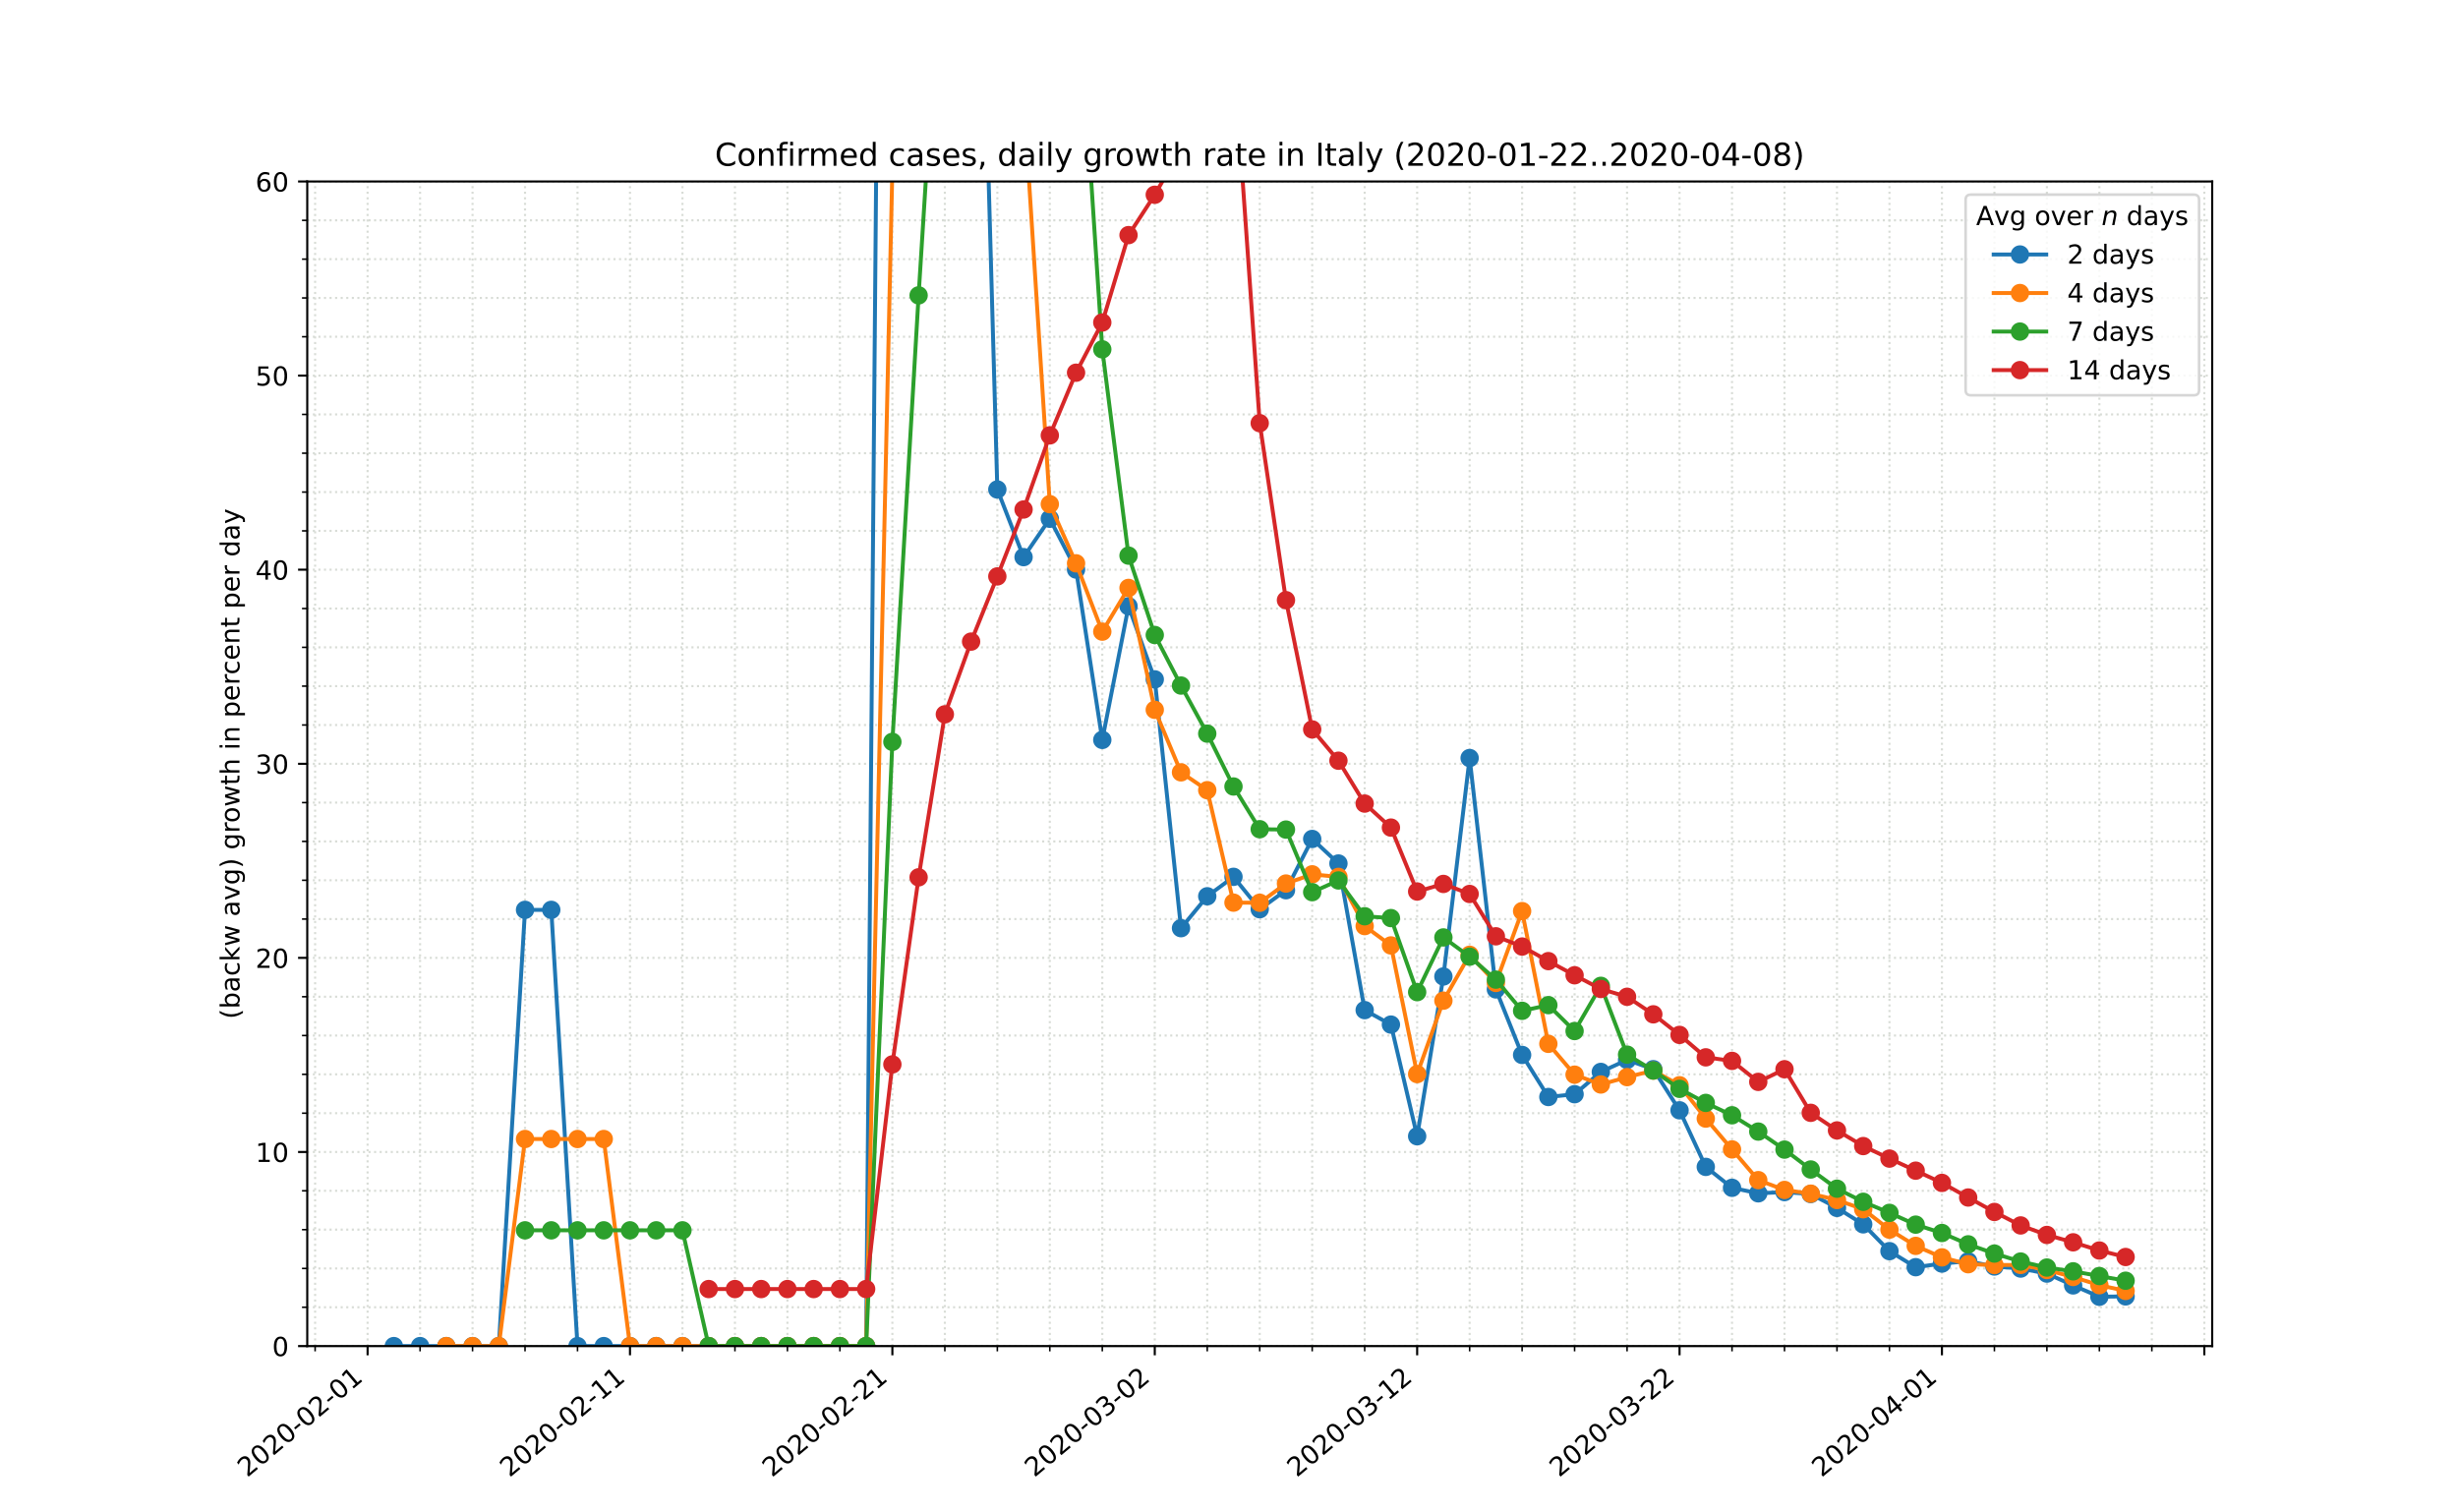 <?xml version="1.0" encoding="utf-8" standalone="no"?>
<!DOCTYPE svg PUBLIC "-//W3C//DTD SVG 1.1//EN"
  "http://www.w3.org/Graphics/SVG/1.1/DTD/svg11.dtd">
<!-- Created with matplotlib (https://matplotlib.org/) -->
<svg height="576pt" version="1.1" viewBox="0 0 936 576" width="936pt" xmlns="http://www.w3.org/2000/svg" xmlns:xlink="http://www.w3.org/1999/xlink">
 <defs>
  <style type="text/css">
*{stroke-linecap:butt;stroke-linejoin:round;}
  </style>
 </defs>
 <g id="figure_1">
  <g id="patch_1">
   <path d="M 0 576 
L 936 576 
L 936 0 
L 0 0 
z
" style="fill:#ffffff;"/>
  </g>
  <g id="axes_1">
   <g id="patch_2">
    <path d="M 117 512.64 
L 842.4 512.64 
L 842.4 69.12 
L 117 69.12 
z
" style="fill:#ffffff;"/>
   </g>
   <g id="matplotlib.axis_1">
    <g id="xtick_1">
     <g id="line2d_1">
      <path clip-path="url(#p9207dce9aa)" d="M 139.981 512.64 
L 139.981 69.12 
" style="fill:none;stroke:#d8dcd6;stroke-dasharray:0.8,1.32;stroke-dashoffset:0;stroke-width:0.8;"/>
     </g>
     <g id="line2d_2">
      <defs>
       <path d="M 0 0 
L 0 3.5 
" id="m95b8fb03c0" style="stroke:#000000;stroke-width:0.8;"/>
      </defs>
      <g>
       <use style="stroke:#000000;stroke-width:0.8;" x="139.981" xlink:href="#m95b8fb03c0" y="512.64"/>
      </g>
     </g>
     <g id="text_1">
      <!-- 2020-02-01 -->
      <defs>
       <path d="M 19.188 8.297 
L 53.609 8.297 
L 53.609 0 
L 7.328 0 
L 7.328 8.297 
Q 12.938 14.109 22.625 23.891 
Q 32.328 33.688 34.812 36.531 
Q 39.547 41.844 41.422 45.531 
Q 43.312 49.219 43.312 52.781 
Q 43.312 58.594 39.234 62.25 
Q 35.156 65.922 28.609 65.922 
Q 23.969 65.922 18.812 64.312 
Q 13.672 62.703 7.812 59.422 
L 7.812 69.391 
Q 13.766 71.781 18.938 73 
Q 24.125 74.219 28.422 74.219 
Q 39.75 74.219 46.484 68.547 
Q 53.219 62.891 53.219 53.422 
Q 53.219 48.922 51.531 44.891 
Q 49.859 40.875 45.406 35.406 
Q 44.188 33.984 37.641 27.219 
Q 31.109 20.453 19.188 8.297 
z
" id="DejaVuSans-50"/>
       <path d="M 31.781 66.406 
Q 24.172 66.406 20.328 58.906 
Q 16.5 51.422 16.5 36.375 
Q 16.5 21.391 20.328 13.891 
Q 24.172 6.391 31.781 6.391 
Q 39.453 6.391 43.281 13.891 
Q 47.125 21.391 47.125 36.375 
Q 47.125 51.422 43.281 58.906 
Q 39.453 66.406 31.781 66.406 
z
M 31.781 74.219 
Q 44.047 74.219 50.516 64.516 
Q 56.984 54.828 56.984 36.375 
Q 56.984 17.969 50.516 8.266 
Q 44.047 -1.422 31.781 -1.422 
Q 19.531 -1.422 13.062 8.266 
Q 6.594 17.969 6.594 36.375 
Q 6.594 54.828 13.062 64.516 
Q 19.531 74.219 31.781 74.219 
z
" id="DejaVuSans-48"/>
       <path d="M 4.891 31.391 
L 31.203 31.391 
L 31.203 23.391 
L 4.891 23.391 
z
" id="DejaVuSans-45"/>
       <path d="M 12.406 8.297 
L 28.516 8.297 
L 28.516 63.922 
L 10.984 60.406 
L 10.984 69.391 
L 28.422 72.906 
L 38.281 72.906 
L 38.281 8.297 
L 54.391 8.297 
L 54.391 0 
L 12.406 0 
z
" id="DejaVuSans-49"/>
      </defs>
      <g transform="translate(94.125 562.817)rotate(-40)scale(0.1 -0.1)">
       <use xlink:href="#DejaVuSans-50"/>
       <use x="63.623" xlink:href="#DejaVuSans-48"/>
       <use x="127.246" xlink:href="#DejaVuSans-50"/>
       <use x="190.869" xlink:href="#DejaVuSans-48"/>
       <use x="254.492" xlink:href="#DejaVuSans-45"/>
       <use x="290.576" xlink:href="#DejaVuSans-48"/>
       <use x="354.199" xlink:href="#DejaVuSans-50"/>
       <use x="417.822" xlink:href="#DejaVuSans-45"/>
       <use x="453.906" xlink:href="#DejaVuSans-48"/>
       <use x="517.529" xlink:href="#DejaVuSans-49"/>
      </g>
     </g>
    </g>
    <g id="xtick_2">
     <g id="line2d_3">
      <path clip-path="url(#p9207dce9aa)" d="M 239.898 512.64 
L 239.898 69.12 
" style="fill:none;stroke:#d8dcd6;stroke-dasharray:0.8,1.32;stroke-dashoffset:0;stroke-width:0.8;"/>
     </g>
     <g id="line2d_4">
      <g>
       <use style="stroke:#000000;stroke-width:0.8;" x="239.898" xlink:href="#m95b8fb03c0" y="512.64"/>
      </g>
     </g>
     <g id="text_2">
      <!-- 2020-02-11 -->
      <g transform="translate(194.042 562.817)rotate(-40)scale(0.1 -0.1)">
       <use xlink:href="#DejaVuSans-50"/>
       <use x="63.623" xlink:href="#DejaVuSans-48"/>
       <use x="127.246" xlink:href="#DejaVuSans-50"/>
       <use x="190.869" xlink:href="#DejaVuSans-48"/>
       <use x="254.492" xlink:href="#DejaVuSans-45"/>
       <use x="290.576" xlink:href="#DejaVuSans-48"/>
       <use x="354.199" xlink:href="#DejaVuSans-50"/>
       <use x="417.822" xlink:href="#DejaVuSans-45"/>
       <use x="453.906" xlink:href="#DejaVuSans-49"/>
       <use x="517.529" xlink:href="#DejaVuSans-49"/>
      </g>
     </g>
    </g>
    <g id="xtick_3">
     <g id="line2d_5">
      <path clip-path="url(#p9207dce9aa)" d="M 339.816 512.64 
L 339.816 69.12 
" style="fill:none;stroke:#d8dcd6;stroke-dasharray:0.8,1.32;stroke-dashoffset:0;stroke-width:0.8;"/>
     </g>
     <g id="line2d_6">
      <g>
       <use style="stroke:#000000;stroke-width:0.8;" x="339.816" xlink:href="#m95b8fb03c0" y="512.64"/>
      </g>
     </g>
     <g id="text_3">
      <!-- 2020-02-21 -->
      <g transform="translate(293.96 562.817)rotate(-40)scale(0.1 -0.1)">
       <use xlink:href="#DejaVuSans-50"/>
       <use x="63.623" xlink:href="#DejaVuSans-48"/>
       <use x="127.246" xlink:href="#DejaVuSans-50"/>
       <use x="190.869" xlink:href="#DejaVuSans-48"/>
       <use x="254.492" xlink:href="#DejaVuSans-45"/>
       <use x="290.576" xlink:href="#DejaVuSans-48"/>
       <use x="354.199" xlink:href="#DejaVuSans-50"/>
       <use x="417.822" xlink:href="#DejaVuSans-45"/>
       <use x="453.906" xlink:href="#DejaVuSans-50"/>
       <use x="517.529" xlink:href="#DejaVuSans-49"/>
      </g>
     </g>
    </g>
    <g id="xtick_4">
     <g id="line2d_7">
      <path clip-path="url(#p9207dce9aa)" d="M 439.733 512.64 
L 439.733 69.12 
" style="fill:none;stroke:#d8dcd6;stroke-dasharray:0.8,1.32;stroke-dashoffset:0;stroke-width:0.8;"/>
     </g>
     <g id="line2d_8">
      <g>
       <use style="stroke:#000000;stroke-width:0.8;" x="439.733" xlink:href="#m95b8fb03c0" y="512.64"/>
      </g>
     </g>
     <g id="text_4">
      <!-- 2020-03-02 -->
      <defs>
       <path d="M 40.578 39.312 
Q 47.656 37.797 51.625 33 
Q 55.609 28.219 55.609 21.188 
Q 55.609 10.406 48.188 4.484 
Q 40.766 -1.422 27.094 -1.422 
Q 22.516 -1.422 17.656 -0.516 
Q 12.797 0.391 7.625 2.203 
L 7.625 11.719 
Q 11.719 9.328 16.594 8.109 
Q 21.484 6.891 26.812 6.891 
Q 36.078 6.891 40.938 10.547 
Q 45.797 14.203 45.797 21.188 
Q 45.797 27.641 41.281 31.266 
Q 36.766 34.906 28.719 34.906 
L 20.219 34.906 
L 20.219 43.016 
L 29.109 43.016 
Q 36.375 43.016 40.234 45.922 
Q 44.094 48.828 44.094 54.297 
Q 44.094 59.906 40.109 62.906 
Q 36.141 65.922 28.719 65.922 
Q 24.656 65.922 20.016 65.031 
Q 15.375 64.156 9.812 62.312 
L 9.812 71.094 
Q 15.438 72.656 20.344 73.438 
Q 25.25 74.219 29.594 74.219 
Q 40.828 74.219 47.359 69.109 
Q 53.906 64.016 53.906 55.328 
Q 53.906 49.266 50.438 45.094 
Q 46.969 40.922 40.578 39.312 
z
" id="DejaVuSans-51"/>
      </defs>
      <g transform="translate(393.877 562.817)rotate(-40)scale(0.1 -0.1)">
       <use xlink:href="#DejaVuSans-50"/>
       <use x="63.623" xlink:href="#DejaVuSans-48"/>
       <use x="127.246" xlink:href="#DejaVuSans-50"/>
       <use x="190.869" xlink:href="#DejaVuSans-48"/>
       <use x="254.492" xlink:href="#DejaVuSans-45"/>
       <use x="290.576" xlink:href="#DejaVuSans-48"/>
       <use x="354.199" xlink:href="#DejaVuSans-51"/>
       <use x="417.822" xlink:href="#DejaVuSans-45"/>
       <use x="453.906" xlink:href="#DejaVuSans-48"/>
       <use x="517.529" xlink:href="#DejaVuSans-50"/>
      </g>
     </g>
    </g>
    <g id="xtick_5">
     <g id="line2d_9">
      <path clip-path="url(#p9207dce9aa)" d="M 539.65 512.64 
L 539.65 69.12 
" style="fill:none;stroke:#d8dcd6;stroke-dasharray:0.8,1.32;stroke-dashoffset:0;stroke-width:0.8;"/>
     </g>
     <g id="line2d_10">
      <g>
       <use style="stroke:#000000;stroke-width:0.8;" x="539.65" xlink:href="#m95b8fb03c0" y="512.64"/>
      </g>
     </g>
     <g id="text_5">
      <!-- 2020-03-12 -->
      <g transform="translate(493.794 562.817)rotate(-40)scale(0.1 -0.1)">
       <use xlink:href="#DejaVuSans-50"/>
       <use x="63.623" xlink:href="#DejaVuSans-48"/>
       <use x="127.246" xlink:href="#DejaVuSans-50"/>
       <use x="190.869" xlink:href="#DejaVuSans-48"/>
       <use x="254.492" xlink:href="#DejaVuSans-45"/>
       <use x="290.576" xlink:href="#DejaVuSans-48"/>
       <use x="354.199" xlink:href="#DejaVuSans-51"/>
       <use x="417.822" xlink:href="#DejaVuSans-45"/>
       <use x="453.906" xlink:href="#DejaVuSans-49"/>
       <use x="517.529" xlink:href="#DejaVuSans-50"/>
      </g>
     </g>
    </g>
    <g id="xtick_6">
     <g id="line2d_11">
      <path clip-path="url(#p9207dce9aa)" d="M 639.568 512.64 
L 639.568 69.12 
" style="fill:none;stroke:#d8dcd6;stroke-dasharray:0.8,1.32;stroke-dashoffset:0;stroke-width:0.8;"/>
     </g>
     <g id="line2d_12">
      <g>
       <use style="stroke:#000000;stroke-width:0.8;" x="639.568" xlink:href="#m95b8fb03c0" y="512.64"/>
      </g>
     </g>
     <g id="text_6">
      <!-- 2020-03-22 -->
      <g transform="translate(593.712 562.817)rotate(-40)scale(0.1 -0.1)">
       <use xlink:href="#DejaVuSans-50"/>
       <use x="63.623" xlink:href="#DejaVuSans-48"/>
       <use x="127.246" xlink:href="#DejaVuSans-50"/>
       <use x="190.869" xlink:href="#DejaVuSans-48"/>
       <use x="254.492" xlink:href="#DejaVuSans-45"/>
       <use x="290.576" xlink:href="#DejaVuSans-48"/>
       <use x="354.199" xlink:href="#DejaVuSans-51"/>
       <use x="417.822" xlink:href="#DejaVuSans-45"/>
       <use x="453.906" xlink:href="#DejaVuSans-50"/>
       <use x="517.529" xlink:href="#DejaVuSans-50"/>
      </g>
     </g>
    </g>
    <g id="xtick_7">
     <g id="line2d_13">
      <path clip-path="url(#p9207dce9aa)" d="M 739.485 512.64 
L 739.485 69.12 
" style="fill:none;stroke:#d8dcd6;stroke-dasharray:0.8,1.32;stroke-dashoffset:0;stroke-width:0.8;"/>
     </g>
     <g id="line2d_14">
      <g>
       <use style="stroke:#000000;stroke-width:0.8;" x="739.485" xlink:href="#m95b8fb03c0" y="512.64"/>
      </g>
     </g>
     <g id="text_7">
      <!-- 2020-04-01 -->
      <defs>
       <path d="M 37.797 64.312 
L 12.891 25.391 
L 37.797 25.391 
z
M 35.203 72.906 
L 47.609 72.906 
L 47.609 25.391 
L 58.016 25.391 
L 58.016 17.188 
L 47.609 17.188 
L 47.609 0 
L 37.797 0 
L 37.797 17.188 
L 4.891 17.188 
L 4.891 26.703 
z
" id="DejaVuSans-52"/>
      </defs>
      <g transform="translate(693.629 562.817)rotate(-40)scale(0.1 -0.1)">
       <use xlink:href="#DejaVuSans-50"/>
       <use x="63.623" xlink:href="#DejaVuSans-48"/>
       <use x="127.246" xlink:href="#DejaVuSans-50"/>
       <use x="190.869" xlink:href="#DejaVuSans-48"/>
       <use x="254.492" xlink:href="#DejaVuSans-45"/>
       <use x="290.576" xlink:href="#DejaVuSans-48"/>
       <use x="354.199" xlink:href="#DejaVuSans-52"/>
       <use x="417.822" xlink:href="#DejaVuSans-45"/>
       <use x="453.906" xlink:href="#DejaVuSans-48"/>
       <use x="517.529" xlink:href="#DejaVuSans-49"/>
      </g>
     </g>
    </g>
    <g id="xtick_8">
     <g id="line2d_15">
      <path clip-path="url(#p9207dce9aa)" d="M 839.402 512.64 
L 839.402 69.12 
" style="fill:none;stroke:#d8dcd6;stroke-dasharray:0.8,1.32;stroke-dashoffset:0;stroke-width:0.8;"/>
     </g>
     <g id="line2d_16">
      <g>
       <use style="stroke:#000000;stroke-width:0.8;" x="839.402" xlink:href="#m95b8fb03c0" y="512.64"/>
      </g>
     </g>
    </g>
    <g id="xtick_9">
     <g id="line2d_17">
      <path clip-path="url(#p9207dce9aa)" d="M 119.998 512.64 
L 119.998 69.12 
" style="fill:none;stroke:#d8dcd6;stroke-dasharray:0.8,1.32;stroke-dashoffset:0;stroke-width:0.8;"/>
     </g>
     <g id="line2d_18">
      <defs>
       <path d="M 0 0 
L 0 2 
" id="m5d4c5360a7" style="stroke:#000000;stroke-width:0.6;"/>
      </defs>
      <g>
       <use style="stroke:#000000;stroke-width:0.6;" x="119.998" xlink:href="#m5d4c5360a7" y="512.64"/>
      </g>
     </g>
    </g>
    <g id="xtick_10">
     <g id="line2d_19">
      <path clip-path="url(#p9207dce9aa)" d="M 159.964 512.64 
L 159.964 69.12 
" style="fill:none;stroke:#d8dcd6;stroke-dasharray:0.8,1.32;stroke-dashoffset:0;stroke-width:0.8;"/>
     </g>
     <g id="line2d_20">
      <g>
       <use style="stroke:#000000;stroke-width:0.6;" x="159.964" xlink:href="#m5d4c5360a7" y="512.64"/>
      </g>
     </g>
    </g>
    <g id="xtick_11">
     <g id="line2d_21">
      <path clip-path="url(#p9207dce9aa)" d="M 179.948 512.64 
L 179.948 69.12 
" style="fill:none;stroke:#d8dcd6;stroke-dasharray:0.8,1.32;stroke-dashoffset:0;stroke-width:0.8;"/>
     </g>
     <g id="line2d_22">
      <g>
       <use style="stroke:#000000;stroke-width:0.6;" x="179.948" xlink:href="#m5d4c5360a7" y="512.64"/>
      </g>
     </g>
    </g>
    <g id="xtick_12">
     <g id="line2d_23">
      <path clip-path="url(#p9207dce9aa)" d="M 199.931 512.64 
L 199.931 69.12 
" style="fill:none;stroke:#d8dcd6;stroke-dasharray:0.8,1.32;stroke-dashoffset:0;stroke-width:0.8;"/>
     </g>
     <g id="line2d_24">
      <g>
       <use style="stroke:#000000;stroke-width:0.6;" x="199.931" xlink:href="#m5d4c5360a7" y="512.64"/>
      </g>
     </g>
    </g>
    <g id="xtick_13">
     <g id="line2d_25">
      <path clip-path="url(#p9207dce9aa)" d="M 219.915 512.64 
L 219.915 69.12 
" style="fill:none;stroke:#d8dcd6;stroke-dasharray:0.8,1.32;stroke-dashoffset:0;stroke-width:0.8;"/>
     </g>
     <g id="line2d_26">
      <g>
       <use style="stroke:#000000;stroke-width:0.6;" x="219.915" xlink:href="#m5d4c5360a7" y="512.64"/>
      </g>
     </g>
    </g>
    <g id="xtick_14">
     <g id="line2d_27">
      <path clip-path="url(#p9207dce9aa)" d="M 259.882 512.64 
L 259.882 69.12 
" style="fill:none;stroke:#d8dcd6;stroke-dasharray:0.8,1.32;stroke-dashoffset:0;stroke-width:0.8;"/>
     </g>
     <g id="line2d_28">
      <g>
       <use style="stroke:#000000;stroke-width:0.6;" x="259.882" xlink:href="#m5d4c5360a7" y="512.64"/>
      </g>
     </g>
    </g>
    <g id="xtick_15">
     <g id="line2d_29">
      <path clip-path="url(#p9207dce9aa)" d="M 279.865 512.64 
L 279.865 69.12 
" style="fill:none;stroke:#d8dcd6;stroke-dasharray:0.8,1.32;stroke-dashoffset:0;stroke-width:0.8;"/>
     </g>
     <g id="line2d_30">
      <g>
       <use style="stroke:#000000;stroke-width:0.6;" x="279.865" xlink:href="#m5d4c5360a7" y="512.64"/>
      </g>
     </g>
    </g>
    <g id="xtick_16">
     <g id="line2d_31">
      <path clip-path="url(#p9207dce9aa)" d="M 299.849 512.64 
L 299.849 69.12 
" style="fill:none;stroke:#d8dcd6;stroke-dasharray:0.8,1.32;stroke-dashoffset:0;stroke-width:0.8;"/>
     </g>
     <g id="line2d_32">
      <g>
       <use style="stroke:#000000;stroke-width:0.6;" x="299.849" xlink:href="#m5d4c5360a7" y="512.64"/>
      </g>
     </g>
    </g>
    <g id="xtick_17">
     <g id="line2d_33">
      <path clip-path="url(#p9207dce9aa)" d="M 319.832 512.64 
L 319.832 69.12 
" style="fill:none;stroke:#d8dcd6;stroke-dasharray:0.8,1.32;stroke-dashoffset:0;stroke-width:0.8;"/>
     </g>
     <g id="line2d_34">
      <g>
       <use style="stroke:#000000;stroke-width:0.6;" x="319.832" xlink:href="#m5d4c5360a7" y="512.64"/>
      </g>
     </g>
    </g>
    <g id="xtick_18">
     <g id="line2d_35">
      <path clip-path="url(#p9207dce9aa)" d="M 359.799 512.64 
L 359.799 69.12 
" style="fill:none;stroke:#d8dcd6;stroke-dasharray:0.8,1.32;stroke-dashoffset:0;stroke-width:0.8;"/>
     </g>
     <g id="line2d_36">
      <g>
       <use style="stroke:#000000;stroke-width:0.6;" x="359.799" xlink:href="#m5d4c5360a7" y="512.64"/>
      </g>
     </g>
    </g>
    <g id="xtick_19">
     <g id="line2d_37">
      <path clip-path="url(#p9207dce9aa)" d="M 379.783 512.64 
L 379.783 69.12 
" style="fill:none;stroke:#d8dcd6;stroke-dasharray:0.8,1.32;stroke-dashoffset:0;stroke-width:0.8;"/>
     </g>
     <g id="line2d_38">
      <g>
       <use style="stroke:#000000;stroke-width:0.6;" x="379.783" xlink:href="#m5d4c5360a7" y="512.64"/>
      </g>
     </g>
    </g>
    <g id="xtick_20">
     <g id="line2d_39">
      <path clip-path="url(#p9207dce9aa)" d="M 399.766 512.64 
L 399.766 69.12 
" style="fill:none;stroke:#d8dcd6;stroke-dasharray:0.8,1.32;stroke-dashoffset:0;stroke-width:0.8;"/>
     </g>
     <g id="line2d_40">
      <g>
       <use style="stroke:#000000;stroke-width:0.6;" x="399.766" xlink:href="#m5d4c5360a7" y="512.64"/>
      </g>
     </g>
    </g>
    <g id="xtick_21">
     <g id="line2d_41">
      <path clip-path="url(#p9207dce9aa)" d="M 419.75 512.64 
L 419.75 69.12 
" style="fill:none;stroke:#d8dcd6;stroke-dasharray:0.8,1.32;stroke-dashoffset:0;stroke-width:0.8;"/>
     </g>
     <g id="line2d_42">
      <g>
       <use style="stroke:#000000;stroke-width:0.6;" x="419.75" xlink:href="#m5d4c5360a7" y="512.64"/>
      </g>
     </g>
    </g>
    <g id="xtick_22">
     <g id="line2d_43">
      <path clip-path="url(#p9207dce9aa)" d="M 459.717 512.64 
L 459.717 69.12 
" style="fill:none;stroke:#d8dcd6;stroke-dasharray:0.8,1.32;stroke-dashoffset:0;stroke-width:0.8;"/>
     </g>
     <g id="line2d_44">
      <g>
       <use style="stroke:#000000;stroke-width:0.6;" x="459.717" xlink:href="#m5d4c5360a7" y="512.64"/>
      </g>
     </g>
    </g>
    <g id="xtick_23">
     <g id="line2d_45">
      <path clip-path="url(#p9207dce9aa)" d="M 479.7 512.64 
L 479.7 69.12 
" style="fill:none;stroke:#d8dcd6;stroke-dasharray:0.8,1.32;stroke-dashoffset:0;stroke-width:0.8;"/>
     </g>
     <g id="line2d_46">
      <g>
       <use style="stroke:#000000;stroke-width:0.6;" x="479.7" xlink:href="#m5d4c5360a7" y="512.64"/>
      </g>
     </g>
    </g>
    <g id="xtick_24">
     <g id="line2d_47">
      <path clip-path="url(#p9207dce9aa)" d="M 499.683 512.64 
L 499.683 69.12 
" style="fill:none;stroke:#d8dcd6;stroke-dasharray:0.8,1.32;stroke-dashoffset:0;stroke-width:0.8;"/>
     </g>
     <g id="line2d_48">
      <g>
       <use style="stroke:#000000;stroke-width:0.6;" x="499.683" xlink:href="#m5d4c5360a7" y="512.64"/>
      </g>
     </g>
    </g>
    <g id="xtick_25">
     <g id="line2d_49">
      <path clip-path="url(#p9207dce9aa)" d="M 519.667 512.64 
L 519.667 69.12 
" style="fill:none;stroke:#d8dcd6;stroke-dasharray:0.8,1.32;stroke-dashoffset:0;stroke-width:0.8;"/>
     </g>
     <g id="line2d_50">
      <g>
       <use style="stroke:#000000;stroke-width:0.6;" x="519.667" xlink:href="#m5d4c5360a7" y="512.64"/>
      </g>
     </g>
    </g>
    <g id="xtick_26">
     <g id="line2d_51">
      <path clip-path="url(#p9207dce9aa)" d="M 559.634 512.64 
L 559.634 69.12 
" style="fill:none;stroke:#d8dcd6;stroke-dasharray:0.8,1.32;stroke-dashoffset:0;stroke-width:0.8;"/>
     </g>
     <g id="line2d_52">
      <g>
       <use style="stroke:#000000;stroke-width:0.6;" x="559.634" xlink:href="#m5d4c5360a7" y="512.64"/>
      </g>
     </g>
    </g>
    <g id="xtick_27">
     <g id="line2d_53">
      <path clip-path="url(#p9207dce9aa)" d="M 579.617 512.64 
L 579.617 69.12 
" style="fill:none;stroke:#d8dcd6;stroke-dasharray:0.8,1.32;stroke-dashoffset:0;stroke-width:0.8;"/>
     </g>
     <g id="line2d_54">
      <g>
       <use style="stroke:#000000;stroke-width:0.6;" x="579.617" xlink:href="#m5d4c5360a7" y="512.64"/>
      </g>
     </g>
    </g>
    <g id="xtick_28">
     <g id="line2d_55">
      <path clip-path="url(#p9207dce9aa)" d="M 599.601 512.64 
L 599.601 69.12 
" style="fill:none;stroke:#d8dcd6;stroke-dasharray:0.8,1.32;stroke-dashoffset:0;stroke-width:0.8;"/>
     </g>
     <g id="line2d_56">
      <g>
       <use style="stroke:#000000;stroke-width:0.6;" x="599.601" xlink:href="#m5d4c5360a7" y="512.64"/>
      </g>
     </g>
    </g>
    <g id="xtick_29">
     <g id="line2d_57">
      <path clip-path="url(#p9207dce9aa)" d="M 619.584 512.64 
L 619.584 69.12 
" style="fill:none;stroke:#d8dcd6;stroke-dasharray:0.8,1.32;stroke-dashoffset:0;stroke-width:0.8;"/>
     </g>
     <g id="line2d_58">
      <g>
       <use style="stroke:#000000;stroke-width:0.6;" x="619.584" xlink:href="#m5d4c5360a7" y="512.64"/>
      </g>
     </g>
    </g>
    <g id="xtick_30">
     <g id="line2d_59">
      <path clip-path="url(#p9207dce9aa)" d="M 659.551 512.64 
L 659.551 69.12 
" style="fill:none;stroke:#d8dcd6;stroke-dasharray:0.8,1.32;stroke-dashoffset:0;stroke-width:0.8;"/>
     </g>
     <g id="line2d_60">
      <g>
       <use style="stroke:#000000;stroke-width:0.6;" x="659.551" xlink:href="#m5d4c5360a7" y="512.64"/>
      </g>
     </g>
    </g>
    <g id="xtick_31">
     <g id="line2d_61">
      <path clip-path="url(#p9207dce9aa)" d="M 679.535 512.64 
L 679.535 69.12 
" style="fill:none;stroke:#d8dcd6;stroke-dasharray:0.8,1.32;stroke-dashoffset:0;stroke-width:0.8;"/>
     </g>
     <g id="line2d_62">
      <g>
       <use style="stroke:#000000;stroke-width:0.6;" x="679.535" xlink:href="#m5d4c5360a7" y="512.64"/>
      </g>
     </g>
    </g>
    <g id="xtick_32">
     <g id="line2d_63">
      <path clip-path="url(#p9207dce9aa)" d="M 699.518 512.64 
L 699.518 69.12 
" style="fill:none;stroke:#d8dcd6;stroke-dasharray:0.8,1.32;stroke-dashoffset:0;stroke-width:0.8;"/>
     </g>
     <g id="line2d_64">
      <g>
       <use style="stroke:#000000;stroke-width:0.6;" x="699.518" xlink:href="#m5d4c5360a7" y="512.64"/>
      </g>
     </g>
    </g>
    <g id="xtick_33">
     <g id="line2d_65">
      <path clip-path="url(#p9207dce9aa)" d="M 719.502 512.64 
L 719.502 69.12 
" style="fill:none;stroke:#d8dcd6;stroke-dasharray:0.8,1.32;stroke-dashoffset:0;stroke-width:0.8;"/>
     </g>
     <g id="line2d_66">
      <g>
       <use style="stroke:#000000;stroke-width:0.6;" x="719.502" xlink:href="#m5d4c5360a7" y="512.64"/>
      </g>
     </g>
    </g>
    <g id="xtick_34">
     <g id="line2d_67">
      <path clip-path="url(#p9207dce9aa)" d="M 759.469 512.64 
L 759.469 69.12 
" style="fill:none;stroke:#d8dcd6;stroke-dasharray:0.8,1.32;stroke-dashoffset:0;stroke-width:0.8;"/>
     </g>
     <g id="line2d_68">
      <g>
       <use style="stroke:#000000;stroke-width:0.6;" x="759.469" xlink:href="#m5d4c5360a7" y="512.64"/>
      </g>
     </g>
    </g>
    <g id="xtick_35">
     <g id="line2d_69">
      <path clip-path="url(#p9207dce9aa)" d="M 779.452 512.64 
L 779.452 69.12 
" style="fill:none;stroke:#d8dcd6;stroke-dasharray:0.8,1.32;stroke-dashoffset:0;stroke-width:0.8;"/>
     </g>
     <g id="line2d_70">
      <g>
       <use style="stroke:#000000;stroke-width:0.6;" x="779.452" xlink:href="#m5d4c5360a7" y="512.64"/>
      </g>
     </g>
    </g>
    <g id="xtick_36">
     <g id="line2d_71">
      <path clip-path="url(#p9207dce9aa)" d="M 799.436 512.64 
L 799.436 69.12 
" style="fill:none;stroke:#d8dcd6;stroke-dasharray:0.8,1.32;stroke-dashoffset:0;stroke-width:0.8;"/>
     </g>
     <g id="line2d_72">
      <g>
       <use style="stroke:#000000;stroke-width:0.6;" x="799.436" xlink:href="#m5d4c5360a7" y="512.64"/>
      </g>
     </g>
    </g>
    <g id="xtick_37">
     <g id="line2d_73">
      <path clip-path="url(#p9207dce9aa)" d="M 819.419 512.64 
L 819.419 69.12 
" style="fill:none;stroke:#d8dcd6;stroke-dasharray:0.8,1.32;stroke-dashoffset:0;stroke-width:0.8;"/>
     </g>
     <g id="line2d_74">
      <g>
       <use style="stroke:#000000;stroke-width:0.6;" x="819.419" xlink:href="#m5d4c5360a7" y="512.64"/>
      </g>
     </g>
    </g>
   </g>
   <g id="matplotlib.axis_2">
    <g id="ytick_1">
     <g id="line2d_75">
      <path clip-path="url(#p9207dce9aa)" d="M 117 512.64 
L 842.4 512.64 
" style="fill:none;stroke:#d8dcd6;stroke-dasharray:0.8,1.32;stroke-dashoffset:0;stroke-width:0.8;"/>
     </g>
     <g id="line2d_76">
      <defs>
       <path d="M 0 0 
L -3.5 0 
" id="me7f4618cdf" style="stroke:#000000;stroke-width:0.8;"/>
      </defs>
      <g>
       <use style="stroke:#000000;stroke-width:0.8;" x="117" xlink:href="#me7f4618cdf" y="512.64"/>
      </g>
     </g>
     <g id="text_8">
      <!-- 0 -->
      <g transform="translate(103.638 516.439)scale(0.1 -0.1)">
       <use xlink:href="#DejaVuSans-48"/>
      </g>
     </g>
    </g>
    <g id="ytick_2">
     <g id="line2d_77">
      <path clip-path="url(#p9207dce9aa)" d="M 117 438.72 
L 842.4 438.72 
" style="fill:none;stroke:#d8dcd6;stroke-dasharray:0.8,1.32;stroke-dashoffset:0;stroke-width:0.8;"/>
     </g>
     <g id="line2d_78">
      <g>
       <use style="stroke:#000000;stroke-width:0.8;" x="117" xlink:href="#me7f4618cdf" y="438.72"/>
      </g>
     </g>
     <g id="text_9">
      <!-- 10 -->
      <g transform="translate(97.275 442.519)scale(0.1 -0.1)">
       <use xlink:href="#DejaVuSans-49"/>
       <use x="63.623" xlink:href="#DejaVuSans-48"/>
      </g>
     </g>
    </g>
    <g id="ytick_3">
     <g id="line2d_79">
      <path clip-path="url(#p9207dce9aa)" d="M 117 364.8 
L 842.4 364.8 
" style="fill:none;stroke:#d8dcd6;stroke-dasharray:0.8,1.32;stroke-dashoffset:0;stroke-width:0.8;"/>
     </g>
     <g id="line2d_80">
      <g>
       <use style="stroke:#000000;stroke-width:0.8;" x="117" xlink:href="#me7f4618cdf" y="364.8"/>
      </g>
     </g>
     <g id="text_10">
      <!-- 20 -->
      <g transform="translate(97.275 368.599)scale(0.1 -0.1)">
       <use xlink:href="#DejaVuSans-50"/>
       <use x="63.623" xlink:href="#DejaVuSans-48"/>
      </g>
     </g>
    </g>
    <g id="ytick_4">
     <g id="line2d_81">
      <path clip-path="url(#p9207dce9aa)" d="M 117 290.88 
L 842.4 290.88 
" style="fill:none;stroke:#d8dcd6;stroke-dasharray:0.8,1.32;stroke-dashoffset:0;stroke-width:0.8;"/>
     </g>
     <g id="line2d_82">
      <g>
       <use style="stroke:#000000;stroke-width:0.8;" x="117" xlink:href="#me7f4618cdf" y="290.88"/>
      </g>
     </g>
     <g id="text_11">
      <!-- 30 -->
      <g transform="translate(97.275 294.679)scale(0.1 -0.1)">
       <use xlink:href="#DejaVuSans-51"/>
       <use x="63.623" xlink:href="#DejaVuSans-48"/>
      </g>
     </g>
    </g>
    <g id="ytick_5">
     <g id="line2d_83">
      <path clip-path="url(#p9207dce9aa)" d="M 117 216.96 
L 842.4 216.96 
" style="fill:none;stroke:#d8dcd6;stroke-dasharray:0.8,1.32;stroke-dashoffset:0;stroke-width:0.8;"/>
     </g>
     <g id="line2d_84">
      <g>
       <use style="stroke:#000000;stroke-width:0.8;" x="117" xlink:href="#me7f4618cdf" y="216.96"/>
      </g>
     </g>
     <g id="text_12">
      <!-- 40 -->
      <g transform="translate(97.275 220.759)scale(0.1 -0.1)">
       <use xlink:href="#DejaVuSans-52"/>
       <use x="63.623" xlink:href="#DejaVuSans-48"/>
      </g>
     </g>
    </g>
    <g id="ytick_6">
     <g id="line2d_85">
      <path clip-path="url(#p9207dce9aa)" d="M 117 143.04 
L 842.4 143.04 
" style="fill:none;stroke:#d8dcd6;stroke-dasharray:0.8,1.32;stroke-dashoffset:0;stroke-width:0.8;"/>
     </g>
     <g id="line2d_86">
      <g>
       <use style="stroke:#000000;stroke-width:0.8;" x="117" xlink:href="#me7f4618cdf" y="143.04"/>
      </g>
     </g>
     <g id="text_13">
      <!-- 50 -->
      <defs>
       <path d="M 10.797 72.906 
L 49.516 72.906 
L 49.516 64.594 
L 19.828 64.594 
L 19.828 46.734 
Q 21.969 47.469 24.109 47.828 
Q 26.266 48.188 28.422 48.188 
Q 40.625 48.188 47.75 41.5 
Q 54.891 34.812 54.891 23.391 
Q 54.891 11.625 47.562 5.094 
Q 40.234 -1.422 26.906 -1.422 
Q 22.312 -1.422 17.547 -0.641 
Q 12.797 0.141 7.719 1.703 
L 7.719 11.625 
Q 12.109 9.234 16.797 8.062 
Q 21.484 6.891 26.703 6.891 
Q 35.156 6.891 40.078 11.328 
Q 45.016 15.766 45.016 23.391 
Q 45.016 31 40.078 35.438 
Q 35.156 39.891 26.703 39.891 
Q 22.75 39.891 18.812 39.016 
Q 14.891 38.141 10.797 36.281 
z
" id="DejaVuSans-53"/>
      </defs>
      <g transform="translate(97.275 146.839)scale(0.1 -0.1)">
       <use xlink:href="#DejaVuSans-53"/>
       <use x="63.623" xlink:href="#DejaVuSans-48"/>
      </g>
     </g>
    </g>
    <g id="ytick_7">
     <g id="line2d_87">
      <path clip-path="url(#p9207dce9aa)" d="M 117 69.12 
L 842.4 69.12 
" style="fill:none;stroke:#d8dcd6;stroke-dasharray:0.8,1.32;stroke-dashoffset:0;stroke-width:0.8;"/>
     </g>
     <g id="line2d_88">
      <g>
       <use style="stroke:#000000;stroke-width:0.8;" x="117" xlink:href="#me7f4618cdf" y="69.12"/>
      </g>
     </g>
     <g id="text_14">
      <!-- 60 -->
      <defs>
       <path d="M 33.016 40.375 
Q 26.375 40.375 22.484 35.828 
Q 18.609 31.297 18.609 23.391 
Q 18.609 15.531 22.484 10.953 
Q 26.375 6.391 33.016 6.391 
Q 39.656 6.391 43.531 10.953 
Q 47.406 15.531 47.406 23.391 
Q 47.406 31.297 43.531 35.828 
Q 39.656 40.375 33.016 40.375 
z
M 52.594 71.297 
L 52.594 62.312 
Q 48.875 64.062 45.094 64.984 
Q 41.312 65.922 37.594 65.922 
Q 27.828 65.922 22.672 59.328 
Q 17.531 52.734 16.797 39.406 
Q 19.672 43.656 24.016 45.922 
Q 28.375 48.188 33.594 48.188 
Q 44.578 48.188 50.953 41.516 
Q 57.328 34.859 57.328 23.391 
Q 57.328 12.156 50.688 5.359 
Q 44.047 -1.422 33.016 -1.422 
Q 20.359 -1.422 13.672 8.266 
Q 6.984 17.969 6.984 36.375 
Q 6.984 53.656 15.188 63.938 
Q 23.391 74.219 37.203 74.219 
Q 40.922 74.219 44.703 73.484 
Q 48.484 72.75 52.594 71.297 
z
" id="DejaVuSans-54"/>
      </defs>
      <g transform="translate(97.275 72.919)scale(0.1 -0.1)">
       <use xlink:href="#DejaVuSans-54"/>
       <use x="63.623" xlink:href="#DejaVuSans-48"/>
      </g>
     </g>
    </g>
    <g id="ytick_8">
     <g id="line2d_89">
      <path clip-path="url(#p9207dce9aa)" d="M 117 497.856 
L 842.4 497.856 
" style="fill:none;stroke:#d8dcd6;stroke-dasharray:0.8,1.32;stroke-dashoffset:0;stroke-width:0.8;"/>
     </g>
     <g id="line2d_90">
      <defs>
       <path d="M 0 0 
L -2 0 
" id="md048188e4e" style="stroke:#000000;stroke-width:0.6;"/>
      </defs>
      <g>
       <use style="stroke:#000000;stroke-width:0.6;" x="117" xlink:href="#md048188e4e" y="497.856"/>
      </g>
     </g>
    </g>
    <g id="ytick_9">
     <g id="line2d_91">
      <path clip-path="url(#p9207dce9aa)" d="M 117 483.072 
L 842.4 483.072 
" style="fill:none;stroke:#d8dcd6;stroke-dasharray:0.8,1.32;stroke-dashoffset:0;stroke-width:0.8;"/>
     </g>
     <g id="line2d_92">
      <g>
       <use style="stroke:#000000;stroke-width:0.6;" x="117" xlink:href="#md048188e4e" y="483.072"/>
      </g>
     </g>
    </g>
    <g id="ytick_10">
     <g id="line2d_93">
      <path clip-path="url(#p9207dce9aa)" d="M 117 468.288 
L 842.4 468.288 
" style="fill:none;stroke:#d8dcd6;stroke-dasharray:0.8,1.32;stroke-dashoffset:0;stroke-width:0.8;"/>
     </g>
     <g id="line2d_94">
      <g>
       <use style="stroke:#000000;stroke-width:0.6;" x="117" xlink:href="#md048188e4e" y="468.288"/>
      </g>
     </g>
    </g>
    <g id="ytick_11">
     <g id="line2d_95">
      <path clip-path="url(#p9207dce9aa)" d="M 117 453.504 
L 842.4 453.504 
" style="fill:none;stroke:#d8dcd6;stroke-dasharray:0.8,1.32;stroke-dashoffset:0;stroke-width:0.8;"/>
     </g>
     <g id="line2d_96">
      <g>
       <use style="stroke:#000000;stroke-width:0.6;" x="117" xlink:href="#md048188e4e" y="453.504"/>
      </g>
     </g>
    </g>
    <g id="ytick_12">
     <g id="line2d_97">
      <path clip-path="url(#p9207dce9aa)" d="M 117 423.936 
L 842.4 423.936 
" style="fill:none;stroke:#d8dcd6;stroke-dasharray:0.8,1.32;stroke-dashoffset:0;stroke-width:0.8;"/>
     </g>
     <g id="line2d_98">
      <g>
       <use style="stroke:#000000;stroke-width:0.6;" x="117" xlink:href="#md048188e4e" y="423.936"/>
      </g>
     </g>
    </g>
    <g id="ytick_13">
     <g id="line2d_99">
      <path clip-path="url(#p9207dce9aa)" d="M 117 409.152 
L 842.4 409.152 
" style="fill:none;stroke:#d8dcd6;stroke-dasharray:0.8,1.32;stroke-dashoffset:0;stroke-width:0.8;"/>
     </g>
     <g id="line2d_100">
      <g>
       <use style="stroke:#000000;stroke-width:0.6;" x="117" xlink:href="#md048188e4e" y="409.152"/>
      </g>
     </g>
    </g>
    <g id="ytick_14">
     <g id="line2d_101">
      <path clip-path="url(#p9207dce9aa)" d="M 117 394.368 
L 842.4 394.368 
" style="fill:none;stroke:#d8dcd6;stroke-dasharray:0.8,1.32;stroke-dashoffset:0;stroke-width:0.8;"/>
     </g>
     <g id="line2d_102">
      <g>
       <use style="stroke:#000000;stroke-width:0.6;" x="117" xlink:href="#md048188e4e" y="394.368"/>
      </g>
     </g>
    </g>
    <g id="ytick_15">
     <g id="line2d_103">
      <path clip-path="url(#p9207dce9aa)" d="M 117 379.584 
L 842.4 379.584 
" style="fill:none;stroke:#d8dcd6;stroke-dasharray:0.8,1.32;stroke-dashoffset:0;stroke-width:0.8;"/>
     </g>
     <g id="line2d_104">
      <g>
       <use style="stroke:#000000;stroke-width:0.6;" x="117" xlink:href="#md048188e4e" y="379.584"/>
      </g>
     </g>
    </g>
    <g id="ytick_16">
     <g id="line2d_105">
      <path clip-path="url(#p9207dce9aa)" d="M 117 350.016 
L 842.4 350.016 
" style="fill:none;stroke:#d8dcd6;stroke-dasharray:0.8,1.32;stroke-dashoffset:0;stroke-width:0.8;"/>
     </g>
     <g id="line2d_106">
      <g>
       <use style="stroke:#000000;stroke-width:0.6;" x="117" xlink:href="#md048188e4e" y="350.016"/>
      </g>
     </g>
    </g>
    <g id="ytick_17">
     <g id="line2d_107">
      <path clip-path="url(#p9207dce9aa)" d="M 117 335.232 
L 842.4 335.232 
" style="fill:none;stroke:#d8dcd6;stroke-dasharray:0.8,1.32;stroke-dashoffset:0;stroke-width:0.8;"/>
     </g>
     <g id="line2d_108">
      <g>
       <use style="stroke:#000000;stroke-width:0.6;" x="117" xlink:href="#md048188e4e" y="335.232"/>
      </g>
     </g>
    </g>
    <g id="ytick_18">
     <g id="line2d_109">
      <path clip-path="url(#p9207dce9aa)" d="M 117 320.448 
L 842.4 320.448 
" style="fill:none;stroke:#d8dcd6;stroke-dasharray:0.8,1.32;stroke-dashoffset:0;stroke-width:0.8;"/>
     </g>
     <g id="line2d_110">
      <g>
       <use style="stroke:#000000;stroke-width:0.6;" x="117" xlink:href="#md048188e4e" y="320.448"/>
      </g>
     </g>
    </g>
    <g id="ytick_19">
     <g id="line2d_111">
      <path clip-path="url(#p9207dce9aa)" d="M 117 305.664 
L 842.4 305.664 
" style="fill:none;stroke:#d8dcd6;stroke-dasharray:0.8,1.32;stroke-dashoffset:0;stroke-width:0.8;"/>
     </g>
     <g id="line2d_112">
      <g>
       <use style="stroke:#000000;stroke-width:0.6;" x="117" xlink:href="#md048188e4e" y="305.664"/>
      </g>
     </g>
    </g>
    <g id="ytick_20">
     <g id="line2d_113">
      <path clip-path="url(#p9207dce9aa)" d="M 117 276.096 
L 842.4 276.096 
" style="fill:none;stroke:#d8dcd6;stroke-dasharray:0.8,1.32;stroke-dashoffset:0;stroke-width:0.8;"/>
     </g>
     <g id="line2d_114">
      <g>
       <use style="stroke:#000000;stroke-width:0.6;" x="117" xlink:href="#md048188e4e" y="276.096"/>
      </g>
     </g>
    </g>
    <g id="ytick_21">
     <g id="line2d_115">
      <path clip-path="url(#p9207dce9aa)" d="M 117 261.312 
L 842.4 261.312 
" style="fill:none;stroke:#d8dcd6;stroke-dasharray:0.8,1.32;stroke-dashoffset:0;stroke-width:0.8;"/>
     </g>
     <g id="line2d_116">
      <g>
       <use style="stroke:#000000;stroke-width:0.6;" x="117" xlink:href="#md048188e4e" y="261.312"/>
      </g>
     </g>
    </g>
    <g id="ytick_22">
     <g id="line2d_117">
      <path clip-path="url(#p9207dce9aa)" d="M 117 246.528 
L 842.4 246.528 
" style="fill:none;stroke:#d8dcd6;stroke-dasharray:0.8,1.32;stroke-dashoffset:0;stroke-width:0.8;"/>
     </g>
     <g id="line2d_118">
      <g>
       <use style="stroke:#000000;stroke-width:0.6;" x="117" xlink:href="#md048188e4e" y="246.528"/>
      </g>
     </g>
    </g>
    <g id="ytick_23">
     <g id="line2d_119">
      <path clip-path="url(#p9207dce9aa)" d="M 117 231.744 
L 842.4 231.744 
" style="fill:none;stroke:#d8dcd6;stroke-dasharray:0.8,1.32;stroke-dashoffset:0;stroke-width:0.8;"/>
     </g>
     <g id="line2d_120">
      <g>
       <use style="stroke:#000000;stroke-width:0.6;" x="117" xlink:href="#md048188e4e" y="231.744"/>
      </g>
     </g>
    </g>
    <g id="ytick_24">
     <g id="line2d_121">
      <path clip-path="url(#p9207dce9aa)" d="M 117 202.176 
L 842.4 202.176 
" style="fill:none;stroke:#d8dcd6;stroke-dasharray:0.8,1.32;stroke-dashoffset:0;stroke-width:0.8;"/>
     </g>
     <g id="line2d_122">
      <g>
       <use style="stroke:#000000;stroke-width:0.6;" x="117" xlink:href="#md048188e4e" y="202.176"/>
      </g>
     </g>
    </g>
    <g id="ytick_25">
     <g id="line2d_123">
      <path clip-path="url(#p9207dce9aa)" d="M 117 187.392 
L 842.4 187.392 
" style="fill:none;stroke:#d8dcd6;stroke-dasharray:0.8,1.32;stroke-dashoffset:0;stroke-width:0.8;"/>
     </g>
     <g id="line2d_124">
      <g>
       <use style="stroke:#000000;stroke-width:0.6;" x="117" xlink:href="#md048188e4e" y="187.392"/>
      </g>
     </g>
    </g>
    <g id="ytick_26">
     <g id="line2d_125">
      <path clip-path="url(#p9207dce9aa)" d="M 117 172.608 
L 842.4 172.608 
" style="fill:none;stroke:#d8dcd6;stroke-dasharray:0.8,1.32;stroke-dashoffset:0;stroke-width:0.8;"/>
     </g>
     <g id="line2d_126">
      <g>
       <use style="stroke:#000000;stroke-width:0.6;" x="117" xlink:href="#md048188e4e" y="172.608"/>
      </g>
     </g>
    </g>
    <g id="ytick_27">
     <g id="line2d_127">
      <path clip-path="url(#p9207dce9aa)" d="M 117 157.824 
L 842.4 157.824 
" style="fill:none;stroke:#d8dcd6;stroke-dasharray:0.8,1.32;stroke-dashoffset:0;stroke-width:0.8;"/>
     </g>
     <g id="line2d_128">
      <g>
       <use style="stroke:#000000;stroke-width:0.6;" x="117" xlink:href="#md048188e4e" y="157.824"/>
      </g>
     </g>
    </g>
    <g id="ytick_28">
     <g id="line2d_129">
      <path clip-path="url(#p9207dce9aa)" d="M 117 128.256 
L 842.4 128.256 
" style="fill:none;stroke:#d8dcd6;stroke-dasharray:0.8,1.32;stroke-dashoffset:0;stroke-width:0.8;"/>
     </g>
     <g id="line2d_130">
      <g>
       <use style="stroke:#000000;stroke-width:0.6;" x="117" xlink:href="#md048188e4e" y="128.256"/>
      </g>
     </g>
    </g>
    <g id="ytick_29">
     <g id="line2d_131">
      <path clip-path="url(#p9207dce9aa)" d="M 117 113.472 
L 842.4 113.472 
" style="fill:none;stroke:#d8dcd6;stroke-dasharray:0.8,1.32;stroke-dashoffset:0;stroke-width:0.8;"/>
     </g>
     <g id="line2d_132">
      <g>
       <use style="stroke:#000000;stroke-width:0.6;" x="117" xlink:href="#md048188e4e" y="113.472"/>
      </g>
     </g>
    </g>
    <g id="ytick_30">
     <g id="line2d_133">
      <path clip-path="url(#p9207dce9aa)" d="M 117 98.688 
L 842.4 98.688 
" style="fill:none;stroke:#d8dcd6;stroke-dasharray:0.8,1.32;stroke-dashoffset:0;stroke-width:0.8;"/>
     </g>
     <g id="line2d_134">
      <g>
       <use style="stroke:#000000;stroke-width:0.6;" x="117" xlink:href="#md048188e4e" y="98.688"/>
      </g>
     </g>
    </g>
    <g id="ytick_31">
     <g id="line2d_135">
      <path clip-path="url(#p9207dce9aa)" d="M 117 83.904 
L 842.4 83.904 
" style="fill:none;stroke:#d8dcd6;stroke-dasharray:0.8,1.32;stroke-dashoffset:0;stroke-width:0.8;"/>
     </g>
     <g id="line2d_136">
      <g>
       <use style="stroke:#000000;stroke-width:0.6;" x="117" xlink:href="#md048188e4e" y="83.904"/>
      </g>
     </g>
    </g>
    <g id="text_15">
     <!-- (backw avg) growth in percent per day -->
     <defs>
      <path d="M 31 75.875 
Q 24.469 64.656 21.281 53.656 
Q 18.109 42.672 18.109 31.391 
Q 18.109 20.125 21.312 9.062 
Q 24.516 -2 31 -13.188 
L 23.188 -13.188 
Q 15.875 -1.703 12.234 9.375 
Q 8.594 20.453 8.594 31.391 
Q 8.594 42.281 12.203 53.312 
Q 15.828 64.359 23.188 75.875 
z
" id="DejaVuSans-40"/>
      <path d="M 48.688 27.297 
Q 48.688 37.203 44.609 42.844 
Q 40.531 48.484 33.406 48.484 
Q 26.266 48.484 22.188 42.844 
Q 18.109 37.203 18.109 27.297 
Q 18.109 17.391 22.188 11.75 
Q 26.266 6.109 33.406 6.109 
Q 40.531 6.109 44.609 11.75 
Q 48.688 17.391 48.688 27.297 
z
M 18.109 46.391 
Q 20.953 51.266 25.266 53.625 
Q 29.594 56 35.594 56 
Q 45.562 56 51.781 48.094 
Q 58.016 40.188 58.016 27.297 
Q 58.016 14.406 51.781 6.484 
Q 45.562 -1.422 35.594 -1.422 
Q 29.594 -1.422 25.266 0.953 
Q 20.953 3.328 18.109 8.203 
L 18.109 0 
L 9.078 0 
L 9.078 75.984 
L 18.109 75.984 
z
" id="DejaVuSans-98"/>
      <path d="M 34.281 27.484 
Q 23.391 27.484 19.188 25 
Q 14.984 22.516 14.984 16.5 
Q 14.984 11.719 18.141 8.906 
Q 21.297 6.109 26.703 6.109 
Q 34.188 6.109 38.703 11.406 
Q 43.219 16.703 43.219 25.484 
L 43.219 27.484 
z
M 52.203 31.203 
L 52.203 0 
L 43.219 0 
L 43.219 8.297 
Q 40.141 3.328 35.547 0.953 
Q 30.953 -1.422 24.312 -1.422 
Q 15.922 -1.422 10.953 3.297 
Q 6 8.016 6 15.922 
Q 6 25.141 12.172 29.828 
Q 18.359 34.516 30.609 34.516 
L 43.219 34.516 
L 43.219 35.406 
Q 43.219 41.609 39.141 45 
Q 35.062 48.391 27.688 48.391 
Q 23 48.391 18.547 47.266 
Q 14.109 46.141 10.016 43.891 
L 10.016 52.203 
Q 14.938 54.109 19.578 55.047 
Q 24.219 56 28.609 56 
Q 40.484 56 46.344 49.844 
Q 52.203 43.703 52.203 31.203 
z
" id="DejaVuSans-97"/>
      <path d="M 48.781 52.594 
L 48.781 44.188 
Q 44.969 46.297 41.141 47.344 
Q 37.312 48.391 33.406 48.391 
Q 24.656 48.391 19.812 42.844 
Q 14.984 37.312 14.984 27.297 
Q 14.984 17.281 19.812 11.734 
Q 24.656 6.203 33.406 6.203 
Q 37.312 6.203 41.141 7.25 
Q 44.969 8.297 48.781 10.406 
L 48.781 2.094 
Q 45.016 0.344 40.984 -0.531 
Q 36.969 -1.422 32.422 -1.422 
Q 20.062 -1.422 12.781 6.344 
Q 5.516 14.109 5.516 27.297 
Q 5.516 40.672 12.859 48.328 
Q 20.219 56 33.016 56 
Q 37.156 56 41.109 55.141 
Q 45.062 54.297 48.781 52.594 
z
" id="DejaVuSans-99"/>
      <path d="M 9.078 75.984 
L 18.109 75.984 
L 18.109 31.109 
L 44.922 54.688 
L 56.391 54.688 
L 27.391 29.109 
L 57.625 0 
L 45.906 0 
L 18.109 26.703 
L 18.109 0 
L 9.078 0 
z
" id="DejaVuSans-107"/>
      <path d="M 4.203 54.688 
L 13.188 54.688 
L 24.422 12.016 
L 35.594 54.688 
L 46.188 54.688 
L 57.422 12.016 
L 68.609 54.688 
L 77.594 54.688 
L 63.281 0 
L 52.688 0 
L 40.922 44.828 
L 29.109 0 
L 18.5 0 
z
" id="DejaVuSans-119"/>
      <path id="DejaVuSans-32"/>
      <path d="M 2.984 54.688 
L 12.5 54.688 
L 29.594 8.797 
L 46.688 54.688 
L 56.203 54.688 
L 35.688 0 
L 23.484 0 
z
" id="DejaVuSans-118"/>
      <path d="M 45.406 27.984 
Q 45.406 37.75 41.375 43.109 
Q 37.359 48.484 30.078 48.484 
Q 22.859 48.484 18.828 43.109 
Q 14.797 37.75 14.797 27.984 
Q 14.797 18.266 18.828 12.891 
Q 22.859 7.516 30.078 7.516 
Q 37.359 7.516 41.375 12.891 
Q 45.406 18.266 45.406 27.984 
z
M 54.391 6.781 
Q 54.391 -7.172 48.188 -13.984 
Q 42 -20.797 29.203 -20.797 
Q 24.469 -20.797 20.266 -20.094 
Q 16.062 -19.391 12.109 -17.922 
L 12.109 -9.188 
Q 16.062 -11.328 19.922 -12.344 
Q 23.781 -13.375 27.781 -13.375 
Q 36.625 -13.375 41.016 -8.766 
Q 45.406 -4.156 45.406 5.172 
L 45.406 9.625 
Q 42.625 4.781 38.281 2.391 
Q 33.938 0 27.875 0 
Q 17.828 0 11.672 7.656 
Q 5.516 15.328 5.516 27.984 
Q 5.516 40.672 11.672 48.328 
Q 17.828 56 27.875 56 
Q 33.938 56 38.281 53.609 
Q 42.625 51.219 45.406 46.391 
L 45.406 54.688 
L 54.391 54.688 
z
" id="DejaVuSans-103"/>
      <path d="M 8.016 75.875 
L 15.828 75.875 
Q 23.141 64.359 26.781 53.312 
Q 30.422 42.281 30.422 31.391 
Q 30.422 20.453 26.781 9.375 
Q 23.141 -1.703 15.828 -13.188 
L 8.016 -13.188 
Q 14.5 -2 17.703 9.062 
Q 20.906 20.125 20.906 31.391 
Q 20.906 42.672 17.703 53.656 
Q 14.5 64.656 8.016 75.875 
z
" id="DejaVuSans-41"/>
      <path d="M 41.109 46.297 
Q 39.594 47.172 37.812 47.578 
Q 36.031 48 33.891 48 
Q 26.266 48 22.188 43.047 
Q 18.109 38.094 18.109 28.812 
L 18.109 0 
L 9.078 0 
L 9.078 54.688 
L 18.109 54.688 
L 18.109 46.188 
Q 20.953 51.172 25.484 53.578 
Q 30.031 56 36.531 56 
Q 37.453 56 38.578 55.875 
Q 39.703 55.766 41.062 55.516 
z
" id="DejaVuSans-114"/>
      <path d="M 30.609 48.391 
Q 23.391 48.391 19.188 42.75 
Q 14.984 37.109 14.984 27.297 
Q 14.984 17.484 19.156 11.844 
Q 23.344 6.203 30.609 6.203 
Q 37.797 6.203 41.984 11.859 
Q 46.188 17.531 46.188 27.297 
Q 46.188 37.016 41.984 42.703 
Q 37.797 48.391 30.609 48.391 
z
M 30.609 56 
Q 42.328 56 49.016 48.375 
Q 55.719 40.766 55.719 27.297 
Q 55.719 13.875 49.016 6.219 
Q 42.328 -1.422 30.609 -1.422 
Q 18.844 -1.422 12.172 6.219 
Q 5.516 13.875 5.516 27.297 
Q 5.516 40.766 12.172 48.375 
Q 18.844 56 30.609 56 
z
" id="DejaVuSans-111"/>
      <path d="M 18.312 70.219 
L 18.312 54.688 
L 36.812 54.688 
L 36.812 47.703 
L 18.312 47.703 
L 18.312 18.016 
Q 18.312 11.328 20.141 9.422 
Q 21.969 7.516 27.594 7.516 
L 36.812 7.516 
L 36.812 0 
L 27.594 0 
Q 17.188 0 13.234 3.875 
Q 9.281 7.766 9.281 18.016 
L 9.281 47.703 
L 2.688 47.703 
L 2.688 54.688 
L 9.281 54.688 
L 9.281 70.219 
z
" id="DejaVuSans-116"/>
      <path d="M 54.891 33.016 
L 54.891 0 
L 45.906 0 
L 45.906 32.719 
Q 45.906 40.484 42.875 44.328 
Q 39.844 48.188 33.797 48.188 
Q 26.516 48.188 22.312 43.547 
Q 18.109 38.922 18.109 30.906 
L 18.109 0 
L 9.078 0 
L 9.078 75.984 
L 18.109 75.984 
L 18.109 46.188 
Q 21.344 51.125 25.703 53.562 
Q 30.078 56 35.797 56 
Q 45.219 56 50.047 50.172 
Q 54.891 44.344 54.891 33.016 
z
" id="DejaVuSans-104"/>
      <path d="M 9.422 54.688 
L 18.406 54.688 
L 18.406 0 
L 9.422 0 
z
M 9.422 75.984 
L 18.406 75.984 
L 18.406 64.594 
L 9.422 64.594 
z
" id="DejaVuSans-105"/>
      <path d="M 54.891 33.016 
L 54.891 0 
L 45.906 0 
L 45.906 32.719 
Q 45.906 40.484 42.875 44.328 
Q 39.844 48.188 33.797 48.188 
Q 26.516 48.188 22.312 43.547 
Q 18.109 38.922 18.109 30.906 
L 18.109 0 
L 9.078 0 
L 9.078 54.688 
L 18.109 54.688 
L 18.109 46.188 
Q 21.344 51.125 25.703 53.562 
Q 30.078 56 35.797 56 
Q 45.219 56 50.047 50.172 
Q 54.891 44.344 54.891 33.016 
z
" id="DejaVuSans-110"/>
      <path d="M 18.109 8.203 
L 18.109 -20.797 
L 9.078 -20.797 
L 9.078 54.688 
L 18.109 54.688 
L 18.109 46.391 
Q 20.953 51.266 25.266 53.625 
Q 29.594 56 35.594 56 
Q 45.562 56 51.781 48.094 
Q 58.016 40.188 58.016 27.297 
Q 58.016 14.406 51.781 6.484 
Q 45.562 -1.422 35.594 -1.422 
Q 29.594 -1.422 25.266 0.953 
Q 20.953 3.328 18.109 8.203 
z
M 48.688 27.297 
Q 48.688 37.203 44.609 42.844 
Q 40.531 48.484 33.406 48.484 
Q 26.266 48.484 22.188 42.844 
Q 18.109 37.203 18.109 27.297 
Q 18.109 17.391 22.188 11.75 
Q 26.266 6.109 33.406 6.109 
Q 40.531 6.109 44.609 11.75 
Q 48.688 17.391 48.688 27.297 
z
" id="DejaVuSans-112"/>
      <path d="M 56.203 29.594 
L 56.203 25.203 
L 14.891 25.203 
Q 15.484 15.922 20.484 11.062 
Q 25.484 6.203 34.422 6.203 
Q 39.594 6.203 44.453 7.469 
Q 49.312 8.734 54.109 11.281 
L 54.109 2.781 
Q 49.266 0.734 44.188 -0.344 
Q 39.109 -1.422 33.891 -1.422 
Q 20.797 -1.422 13.156 6.188 
Q 5.516 13.812 5.516 26.812 
Q 5.516 40.234 12.766 48.109 
Q 20.016 56 32.328 56 
Q 43.359 56 49.781 48.891 
Q 56.203 41.797 56.203 29.594 
z
M 47.219 32.234 
Q 47.125 39.594 43.094 43.984 
Q 39.062 48.391 32.422 48.391 
Q 24.906 48.391 20.391 44.141 
Q 15.875 39.891 15.188 32.172 
z
" id="DejaVuSans-101"/>
      <path d="M 45.406 46.391 
L 45.406 75.984 
L 54.391 75.984 
L 54.391 0 
L 45.406 0 
L 45.406 8.203 
Q 42.578 3.328 38.25 0.953 
Q 33.938 -1.422 27.875 -1.422 
Q 17.969 -1.422 11.734 6.484 
Q 5.516 14.406 5.516 27.297 
Q 5.516 40.188 11.734 48.094 
Q 17.969 56 27.875 56 
Q 33.938 56 38.25 53.625 
Q 42.578 51.266 45.406 46.391 
z
M 14.797 27.297 
Q 14.797 17.391 18.875 11.75 
Q 22.953 6.109 30.078 6.109 
Q 37.203 6.109 41.297 11.75 
Q 45.406 17.391 45.406 27.297 
Q 45.406 37.203 41.297 42.844 
Q 37.203 48.484 30.078 48.484 
Q 22.953 48.484 18.875 42.844 
Q 14.797 37.203 14.797 27.297 
z
" id="DejaVuSans-100"/>
      <path d="M 32.172 -5.078 
Q 28.375 -14.844 24.75 -17.812 
Q 21.141 -20.797 15.094 -20.797 
L 7.906 -20.797 
L 7.906 -13.281 
L 13.188 -13.281 
Q 16.891 -13.281 18.938 -11.516 
Q 21 -9.766 23.484 -3.219 
L 25.094 0.875 
L 2.984 54.688 
L 12.5 54.688 
L 29.594 11.922 
L 46.688 54.688 
L 56.203 54.688 
z
" id="DejaVuSans-121"/>
     </defs>
     <g transform="translate(91.195 388.09)rotate(-90)scale(0.1 -0.1)">
      <use xlink:href="#DejaVuSans-40"/>
      <use x="39.014" xlink:href="#DejaVuSans-98"/>
      <use x="102.49" xlink:href="#DejaVuSans-97"/>
      <use x="163.77" xlink:href="#DejaVuSans-99"/>
      <use x="218.75" xlink:href="#DejaVuSans-107"/>
      <use x="276.66" xlink:href="#DejaVuSans-119"/>
      <use x="358.447" xlink:href="#DejaVuSans-32"/>
      <use x="390.234" xlink:href="#DejaVuSans-97"/>
      <use x="451.514" xlink:href="#DejaVuSans-118"/>
      <use x="510.693" xlink:href="#DejaVuSans-103"/>
      <use x="574.17" xlink:href="#DejaVuSans-41"/>
      <use x="613.184" xlink:href="#DejaVuSans-32"/>
      <use x="644.971" xlink:href="#DejaVuSans-103"/>
      <use x="708.447" xlink:href="#DejaVuSans-114"/>
      <use x="747.311" xlink:href="#DejaVuSans-111"/>
      <use x="808.492" xlink:href="#DejaVuSans-119"/>
      <use x="890.279" xlink:href="#DejaVuSans-116"/>
      <use x="929.488" xlink:href="#DejaVuSans-104"/>
      <use x="992.867" xlink:href="#DejaVuSans-32"/>
      <use x="1024.654" xlink:href="#DejaVuSans-105"/>
      <use x="1052.438" xlink:href="#DejaVuSans-110"/>
      <use x="1115.816" xlink:href="#DejaVuSans-32"/>
      <use x="1147.604" xlink:href="#DejaVuSans-112"/>
      <use x="1211.08" xlink:href="#DejaVuSans-101"/>
      <use x="1272.604" xlink:href="#DejaVuSans-114"/>
      <use x="1311.467" xlink:href="#DejaVuSans-99"/>
      <use x="1366.447" xlink:href="#DejaVuSans-101"/>
      <use x="1427.971" xlink:href="#DejaVuSans-110"/>
      <use x="1491.35" xlink:href="#DejaVuSans-116"/>
      <use x="1530.559" xlink:href="#DejaVuSans-32"/>
      <use x="1562.346" xlink:href="#DejaVuSans-112"/>
      <use x="1625.822" xlink:href="#DejaVuSans-101"/>
      <use x="1687.346" xlink:href="#DejaVuSans-114"/>
      <use x="1728.459" xlink:href="#DejaVuSans-32"/>
      <use x="1760.246" xlink:href="#DejaVuSans-100"/>
      <use x="1823.723" xlink:href="#DejaVuSans-97"/>
      <use x="1885.002" xlink:href="#DejaVuSans-121"/>
     </g>
    </g>
   </g>
   <g id="line2d_137">
    <path clip-path="url(#p9207dce9aa)" d="M 149.973 512.64 
L 159.964 512.64 
L 169.956 512.64 
L 179.948 512.64 
L 189.94 512.64 
L 199.931 346.509 
L 209.923 346.509 
L 219.915 512.64 
L 229.907 512.64 
L 239.898 512.64 
L 249.89 512.64 
L 259.882 512.64 
L 269.874 512.64 
L 279.865 512.64 
L 289.857 512.64 
L 299.849 512.64 
L 309.84 512.64 
L 319.832 512.64 
L 329.824 512.64 
L 334.213 -1 
M 374.511 -1 
L 379.783 186.412 
L 389.774 212.175 
L 399.766 197.563 
L 409.758 216.89 
L 419.75 281.786 
L 429.741 230.872 
L 439.733 258.732 
L 449.725 353.483 
L 459.717 341.336 
L 469.708 333.931 
L 479.7 346.264 
L 489.692 339.03 
L 499.683 319.507 
L 509.675 328.855 
L 519.667 384.693 
L 529.659 390.204 
L 539.65 432.726 
L 549.642 371.879 
L 559.634 288.687 
L 569.626 376.8 
L 579.617 401.762 
L 589.609 417.78 
L 599.601 416.715 
L 609.593 408.228 
L 619.584 403.647 
L 629.576 407.188 
L 639.568 422.85 
L 649.56 444.399 
L 659.551 452.362 
L 669.543 454.46 
L 679.535 453.988 
L 689.526 454.728 
L 699.518 460.015 
L 709.51 466.276 
L 719.502 476.485 
L 729.493 482.593 
L 739.485 481.212 
L 749.477 480.331 
L 759.469 482.333 
L 769.46 483.114 
L 779.452 485.023 
L 789.444 489.529 
L 799.436 493.852 
L 809.427 493.712 
" style="fill:none;stroke:#1f77b4;stroke-linecap:square;stroke-width:1.5;"/>
    <defs>
     <path d="M 0 3 
C 0.796 3 1.559 2.684 2.121 2.121 
C 2.684 1.559 3 0.796 3 0 
C 3 -0.796 2.684 -1.559 2.121 -2.121 
C 1.559 -2.684 0.796 -3 0 -3 
C -0.796 -3 -1.559 -2.684 -2.121 -2.121 
C -2.684 -1.559 -3 -0.796 -3 0 
C -3 0.796 -2.684 1.559 -2.121 2.121 
C -1.559 2.684 -0.796 3 0 3 
z
" id="m1a3a609c20" style="stroke:#1f77b4;"/>
    </defs>
    <g clip-path="url(#p9207dce9aa)">
     <use style="fill:#1f77b4;stroke:#1f77b4;" x="149.973" xlink:href="#m1a3a609c20" y="512.64"/>
     <use style="fill:#1f77b4;stroke:#1f77b4;" x="159.964" xlink:href="#m1a3a609c20" y="512.64"/>
     <use style="fill:#1f77b4;stroke:#1f77b4;" x="169.956" xlink:href="#m1a3a609c20" y="512.64"/>
     <use style="fill:#1f77b4;stroke:#1f77b4;" x="179.948" xlink:href="#m1a3a609c20" y="512.64"/>
     <use style="fill:#1f77b4;stroke:#1f77b4;" x="189.94" xlink:href="#m1a3a609c20" y="512.64"/>
     <use style="fill:#1f77b4;stroke:#1f77b4;" x="199.931" xlink:href="#m1a3a609c20" y="346.509"/>
     <use style="fill:#1f77b4;stroke:#1f77b4;" x="209.923" xlink:href="#m1a3a609c20" y="346.509"/>
     <use style="fill:#1f77b4;stroke:#1f77b4;" x="219.915" xlink:href="#m1a3a609c20" y="512.64"/>
     <use style="fill:#1f77b4;stroke:#1f77b4;" x="229.907" xlink:href="#m1a3a609c20" y="512.64"/>
     <use style="fill:#1f77b4;stroke:#1f77b4;" x="239.898" xlink:href="#m1a3a609c20" y="512.64"/>
     <use style="fill:#1f77b4;stroke:#1f77b4;" x="249.89" xlink:href="#m1a3a609c20" y="512.64"/>
     <use style="fill:#1f77b4;stroke:#1f77b4;" x="259.882" xlink:href="#m1a3a609c20" y="512.64"/>
     <use style="fill:#1f77b4;stroke:#1f77b4;" x="269.874" xlink:href="#m1a3a609c20" y="512.64"/>
     <use style="fill:#1f77b4;stroke:#1f77b4;" x="279.865" xlink:href="#m1a3a609c20" y="512.64"/>
     <use style="fill:#1f77b4;stroke:#1f77b4;" x="289.857" xlink:href="#m1a3a609c20" y="512.64"/>
     <use style="fill:#1f77b4;stroke:#1f77b4;" x="299.849" xlink:href="#m1a3a609c20" y="512.64"/>
     <use style="fill:#1f77b4;stroke:#1f77b4;" x="309.84" xlink:href="#m1a3a609c20" y="512.64"/>
     <use style="fill:#1f77b4;stroke:#1f77b4;" x="319.832" xlink:href="#m1a3a609c20" y="512.64"/>
     <use style="fill:#1f77b4;stroke:#1f77b4;" x="329.824" xlink:href="#m1a3a609c20" y="512.64"/>
     <use style="fill:#1f77b4;stroke:#1f77b4;" x="334.213" xlink:href="#m1a3a609c20" y="-1"/>
     <use style="fill:#1f77b4;stroke:#1f77b4;" x="374.511" xlink:href="#m1a3a609c20" y="-1"/>
     <use style="fill:#1f77b4;stroke:#1f77b4;" x="379.783" xlink:href="#m1a3a609c20" y="186.412"/>
     <use style="fill:#1f77b4;stroke:#1f77b4;" x="389.774" xlink:href="#m1a3a609c20" y="212.175"/>
     <use style="fill:#1f77b4;stroke:#1f77b4;" x="399.766" xlink:href="#m1a3a609c20" y="197.563"/>
     <use style="fill:#1f77b4;stroke:#1f77b4;" x="409.758" xlink:href="#m1a3a609c20" y="216.89"/>
     <use style="fill:#1f77b4;stroke:#1f77b4;" x="419.75" xlink:href="#m1a3a609c20" y="281.786"/>
     <use style="fill:#1f77b4;stroke:#1f77b4;" x="429.741" xlink:href="#m1a3a609c20" y="230.872"/>
     <use style="fill:#1f77b4;stroke:#1f77b4;" x="439.733" xlink:href="#m1a3a609c20" y="258.732"/>
     <use style="fill:#1f77b4;stroke:#1f77b4;" x="449.725" xlink:href="#m1a3a609c20" y="353.483"/>
     <use style="fill:#1f77b4;stroke:#1f77b4;" x="459.717" xlink:href="#m1a3a609c20" y="341.336"/>
     <use style="fill:#1f77b4;stroke:#1f77b4;" x="469.708" xlink:href="#m1a3a609c20" y="333.931"/>
     <use style="fill:#1f77b4;stroke:#1f77b4;" x="479.7" xlink:href="#m1a3a609c20" y="346.264"/>
     <use style="fill:#1f77b4;stroke:#1f77b4;" x="489.692" xlink:href="#m1a3a609c20" y="339.03"/>
     <use style="fill:#1f77b4;stroke:#1f77b4;" x="499.683" xlink:href="#m1a3a609c20" y="319.507"/>
     <use style="fill:#1f77b4;stroke:#1f77b4;" x="509.675" xlink:href="#m1a3a609c20" y="328.855"/>
     <use style="fill:#1f77b4;stroke:#1f77b4;" x="519.667" xlink:href="#m1a3a609c20" y="384.693"/>
     <use style="fill:#1f77b4;stroke:#1f77b4;" x="529.659" xlink:href="#m1a3a609c20" y="390.204"/>
     <use style="fill:#1f77b4;stroke:#1f77b4;" x="539.65" xlink:href="#m1a3a609c20" y="432.726"/>
     <use style="fill:#1f77b4;stroke:#1f77b4;" x="549.642" xlink:href="#m1a3a609c20" y="371.879"/>
     <use style="fill:#1f77b4;stroke:#1f77b4;" x="559.634" xlink:href="#m1a3a609c20" y="288.687"/>
     <use style="fill:#1f77b4;stroke:#1f77b4;" x="569.626" xlink:href="#m1a3a609c20" y="376.8"/>
     <use style="fill:#1f77b4;stroke:#1f77b4;" x="579.617" xlink:href="#m1a3a609c20" y="401.762"/>
     <use style="fill:#1f77b4;stroke:#1f77b4;" x="589.609" xlink:href="#m1a3a609c20" y="417.78"/>
     <use style="fill:#1f77b4;stroke:#1f77b4;" x="599.601" xlink:href="#m1a3a609c20" y="416.715"/>
     <use style="fill:#1f77b4;stroke:#1f77b4;" x="609.593" xlink:href="#m1a3a609c20" y="408.228"/>
     <use style="fill:#1f77b4;stroke:#1f77b4;" x="619.584" xlink:href="#m1a3a609c20" y="403.647"/>
     <use style="fill:#1f77b4;stroke:#1f77b4;" x="629.576" xlink:href="#m1a3a609c20" y="407.188"/>
     <use style="fill:#1f77b4;stroke:#1f77b4;" x="639.568" xlink:href="#m1a3a609c20" y="422.85"/>
     <use style="fill:#1f77b4;stroke:#1f77b4;" x="649.56" xlink:href="#m1a3a609c20" y="444.399"/>
     <use style="fill:#1f77b4;stroke:#1f77b4;" x="659.551" xlink:href="#m1a3a609c20" y="452.362"/>
     <use style="fill:#1f77b4;stroke:#1f77b4;" x="669.543" xlink:href="#m1a3a609c20" y="454.46"/>
     <use style="fill:#1f77b4;stroke:#1f77b4;" x="679.535" xlink:href="#m1a3a609c20" y="453.988"/>
     <use style="fill:#1f77b4;stroke:#1f77b4;" x="689.526" xlink:href="#m1a3a609c20" y="454.728"/>
     <use style="fill:#1f77b4;stroke:#1f77b4;" x="699.518" xlink:href="#m1a3a609c20" y="460.015"/>
     <use style="fill:#1f77b4;stroke:#1f77b4;" x="709.51" xlink:href="#m1a3a609c20" y="466.276"/>
     <use style="fill:#1f77b4;stroke:#1f77b4;" x="719.502" xlink:href="#m1a3a609c20" y="476.485"/>
     <use style="fill:#1f77b4;stroke:#1f77b4;" x="729.493" xlink:href="#m1a3a609c20" y="482.593"/>
     <use style="fill:#1f77b4;stroke:#1f77b4;" x="739.485" xlink:href="#m1a3a609c20" y="481.212"/>
     <use style="fill:#1f77b4;stroke:#1f77b4;" x="749.477" xlink:href="#m1a3a609c20" y="480.331"/>
     <use style="fill:#1f77b4;stroke:#1f77b4;" x="759.469" xlink:href="#m1a3a609c20" y="482.333"/>
     <use style="fill:#1f77b4;stroke:#1f77b4;" x="769.46" xlink:href="#m1a3a609c20" y="483.114"/>
     <use style="fill:#1f77b4;stroke:#1f77b4;" x="779.452" xlink:href="#m1a3a609c20" y="485.023"/>
     <use style="fill:#1f77b4;stroke:#1f77b4;" x="789.444" xlink:href="#m1a3a609c20" y="489.529"/>
     <use style="fill:#1f77b4;stroke:#1f77b4;" x="799.436" xlink:href="#m1a3a609c20" y="493.852"/>
     <use style="fill:#1f77b4;stroke:#1f77b4;" x="809.427" xlink:href="#m1a3a609c20" y="493.712"/>
    </g>
   </g>
   <g id="line2d_138">
    <path clip-path="url(#p9207dce9aa)" d="M 169.956 512.64 
L 179.948 512.64 
L 189.94 512.64 
L 199.931 433.781 
L 209.923 433.781 
L 219.915 433.781 
L 229.907 433.781 
L 239.898 512.64 
L 249.89 512.64 
L 259.882 512.64 
L 269.874 512.64 
L 279.865 512.64 
L 289.857 512.64 
L 299.849 512.64 
L 309.84 512.64 
L 319.832 512.64 
L 329.824 512.64 
L 339.816 64.051 
L 341.49 -1 
M 388.362 -1 
L 389.774 36.526 
L 399.766 192.002 
L 409.758 214.535 
L 419.75 240.551 
L 429.741 223.905 
L 439.733 270.327 
L 449.725 294.138 
L 459.717 300.931 
L 469.708 343.76 
L 479.7 343.803 
L 489.692 336.484 
L 499.683 332.983 
L 509.675 333.957 
L 519.667 352.69 
L 529.659 360.057 
L 539.65 409.052 
L 549.642 381.09 
L 559.634 363.622 
L 569.626 374.343 
L 579.617 346.989 
L 589.609 397.536 
L 599.601 409.272 
L 609.593 413.018 
L 619.584 410.207 
L 629.576 407.708 
L 639.568 413.303 
L 649.56 426.003 
L 659.551 437.74 
L 669.543 449.445 
L 679.535 453.176 
L 689.526 454.594 
L 699.518 457.007 
L 709.51 460.523 
L 719.502 468.293 
L 729.493 474.477 
L 739.485 478.852 
L 749.477 481.463 
L 759.469 481.773 
L 769.46 481.724 
L 779.452 483.679 
L 789.444 486.328 
L 799.436 489.45 
L 809.427 491.623 
" style="fill:none;stroke:#ff7f0e;stroke-linecap:square;stroke-width:1.5;"/>
    <defs>
     <path d="M 0 3 
C 0.796 3 1.559 2.684 2.121 2.121 
C 2.684 1.559 3 0.796 3 0 
C 3 -0.796 2.684 -1.559 2.121 -2.121 
C 1.559 -2.684 0.796 -3 0 -3 
C -0.796 -3 -1.559 -2.684 -2.121 -2.121 
C -2.684 -1.559 -3 -0.796 -3 0 
C -3 0.796 -2.684 1.559 -2.121 2.121 
C -1.559 2.684 -0.796 3 0 3 
z
" id="m321b2b5165" style="stroke:#ff7f0e;"/>
    </defs>
    <g clip-path="url(#p9207dce9aa)">
     <use style="fill:#ff7f0e;stroke:#ff7f0e;" x="169.956" xlink:href="#m321b2b5165" y="512.64"/>
     <use style="fill:#ff7f0e;stroke:#ff7f0e;" x="179.948" xlink:href="#m321b2b5165" y="512.64"/>
     <use style="fill:#ff7f0e;stroke:#ff7f0e;" x="189.94" xlink:href="#m321b2b5165" y="512.64"/>
     <use style="fill:#ff7f0e;stroke:#ff7f0e;" x="199.931" xlink:href="#m321b2b5165" y="433.781"/>
     <use style="fill:#ff7f0e;stroke:#ff7f0e;" x="209.923" xlink:href="#m321b2b5165" y="433.781"/>
     <use style="fill:#ff7f0e;stroke:#ff7f0e;" x="219.915" xlink:href="#m321b2b5165" y="433.781"/>
     <use style="fill:#ff7f0e;stroke:#ff7f0e;" x="229.907" xlink:href="#m321b2b5165" y="433.781"/>
     <use style="fill:#ff7f0e;stroke:#ff7f0e;" x="239.898" xlink:href="#m321b2b5165" y="512.64"/>
     <use style="fill:#ff7f0e;stroke:#ff7f0e;" x="249.89" xlink:href="#m321b2b5165" y="512.64"/>
     <use style="fill:#ff7f0e;stroke:#ff7f0e;" x="259.882" xlink:href="#m321b2b5165" y="512.64"/>
     <use style="fill:#ff7f0e;stroke:#ff7f0e;" x="269.874" xlink:href="#m321b2b5165" y="512.64"/>
     <use style="fill:#ff7f0e;stroke:#ff7f0e;" x="279.865" xlink:href="#m321b2b5165" y="512.64"/>
     <use style="fill:#ff7f0e;stroke:#ff7f0e;" x="289.857" xlink:href="#m321b2b5165" y="512.64"/>
     <use style="fill:#ff7f0e;stroke:#ff7f0e;" x="299.849" xlink:href="#m321b2b5165" y="512.64"/>
     <use style="fill:#ff7f0e;stroke:#ff7f0e;" x="309.84" xlink:href="#m321b2b5165" y="512.64"/>
     <use style="fill:#ff7f0e;stroke:#ff7f0e;" x="319.832" xlink:href="#m321b2b5165" y="512.64"/>
     <use style="fill:#ff7f0e;stroke:#ff7f0e;" x="329.824" xlink:href="#m321b2b5165" y="512.64"/>
     <use style="fill:#ff7f0e;stroke:#ff7f0e;" x="339.816" xlink:href="#m321b2b5165" y="64.051"/>
     <use style="fill:#ff7f0e;stroke:#ff7f0e;" x="341.49" xlink:href="#m321b2b5165" y="-1"/>
     <use style="fill:#ff7f0e;stroke:#ff7f0e;" x="388.362" xlink:href="#m321b2b5165" y="-1"/>
     <use style="fill:#ff7f0e;stroke:#ff7f0e;" x="389.774" xlink:href="#m321b2b5165" y="36.526"/>
     <use style="fill:#ff7f0e;stroke:#ff7f0e;" x="399.766" xlink:href="#m321b2b5165" y="192.002"/>
     <use style="fill:#ff7f0e;stroke:#ff7f0e;" x="409.758" xlink:href="#m321b2b5165" y="214.535"/>
     <use style="fill:#ff7f0e;stroke:#ff7f0e;" x="419.75" xlink:href="#m321b2b5165" y="240.551"/>
     <use style="fill:#ff7f0e;stroke:#ff7f0e;" x="429.741" xlink:href="#m321b2b5165" y="223.905"/>
     <use style="fill:#ff7f0e;stroke:#ff7f0e;" x="439.733" xlink:href="#m321b2b5165" y="270.327"/>
     <use style="fill:#ff7f0e;stroke:#ff7f0e;" x="449.725" xlink:href="#m321b2b5165" y="294.138"/>
     <use style="fill:#ff7f0e;stroke:#ff7f0e;" x="459.717" xlink:href="#m321b2b5165" y="300.931"/>
     <use style="fill:#ff7f0e;stroke:#ff7f0e;" x="469.708" xlink:href="#m321b2b5165" y="343.76"/>
     <use style="fill:#ff7f0e;stroke:#ff7f0e;" x="479.7" xlink:href="#m321b2b5165" y="343.803"/>
     <use style="fill:#ff7f0e;stroke:#ff7f0e;" x="489.692" xlink:href="#m321b2b5165" y="336.484"/>
     <use style="fill:#ff7f0e;stroke:#ff7f0e;" x="499.683" xlink:href="#m321b2b5165" y="332.983"/>
     <use style="fill:#ff7f0e;stroke:#ff7f0e;" x="509.675" xlink:href="#m321b2b5165" y="333.957"/>
     <use style="fill:#ff7f0e;stroke:#ff7f0e;" x="519.667" xlink:href="#m321b2b5165" y="352.69"/>
     <use style="fill:#ff7f0e;stroke:#ff7f0e;" x="529.659" xlink:href="#m321b2b5165" y="360.057"/>
     <use style="fill:#ff7f0e;stroke:#ff7f0e;" x="539.65" xlink:href="#m321b2b5165" y="409.052"/>
     <use style="fill:#ff7f0e;stroke:#ff7f0e;" x="549.642" xlink:href="#m321b2b5165" y="381.09"/>
     <use style="fill:#ff7f0e;stroke:#ff7f0e;" x="559.634" xlink:href="#m321b2b5165" y="363.622"/>
     <use style="fill:#ff7f0e;stroke:#ff7f0e;" x="569.626" xlink:href="#m321b2b5165" y="374.343"/>
     <use style="fill:#ff7f0e;stroke:#ff7f0e;" x="579.617" xlink:href="#m321b2b5165" y="346.989"/>
     <use style="fill:#ff7f0e;stroke:#ff7f0e;" x="589.609" xlink:href="#m321b2b5165" y="397.536"/>
     <use style="fill:#ff7f0e;stroke:#ff7f0e;" x="599.601" xlink:href="#m321b2b5165" y="409.272"/>
     <use style="fill:#ff7f0e;stroke:#ff7f0e;" x="609.593" xlink:href="#m321b2b5165" y="413.018"/>
     <use style="fill:#ff7f0e;stroke:#ff7f0e;" x="619.584" xlink:href="#m321b2b5165" y="410.207"/>
     <use style="fill:#ff7f0e;stroke:#ff7f0e;" x="629.576" xlink:href="#m321b2b5165" y="407.708"/>
     <use style="fill:#ff7f0e;stroke:#ff7f0e;" x="639.568" xlink:href="#m321b2b5165" y="413.303"/>
     <use style="fill:#ff7f0e;stroke:#ff7f0e;" x="649.56" xlink:href="#m321b2b5165" y="426.003"/>
     <use style="fill:#ff7f0e;stroke:#ff7f0e;" x="659.551" xlink:href="#m321b2b5165" y="437.74"/>
     <use style="fill:#ff7f0e;stroke:#ff7f0e;" x="669.543" xlink:href="#m321b2b5165" y="449.445"/>
     <use style="fill:#ff7f0e;stroke:#ff7f0e;" x="679.535" xlink:href="#m321b2b5165" y="453.176"/>
     <use style="fill:#ff7f0e;stroke:#ff7f0e;" x="689.526" xlink:href="#m321b2b5165" y="454.594"/>
     <use style="fill:#ff7f0e;stroke:#ff7f0e;" x="699.518" xlink:href="#m321b2b5165" y="457.007"/>
     <use style="fill:#ff7f0e;stroke:#ff7f0e;" x="709.51" xlink:href="#m321b2b5165" y="460.523"/>
     <use style="fill:#ff7f0e;stroke:#ff7f0e;" x="719.502" xlink:href="#m321b2b5165" y="468.293"/>
     <use style="fill:#ff7f0e;stroke:#ff7f0e;" x="729.493" xlink:href="#m321b2b5165" y="474.477"/>
     <use style="fill:#ff7f0e;stroke:#ff7f0e;" x="739.485" xlink:href="#m321b2b5165" y="478.852"/>
     <use style="fill:#ff7f0e;stroke:#ff7f0e;" x="749.477" xlink:href="#m321b2b5165" y="481.463"/>
     <use style="fill:#ff7f0e;stroke:#ff7f0e;" x="759.469" xlink:href="#m321b2b5165" y="481.773"/>
     <use style="fill:#ff7f0e;stroke:#ff7f0e;" x="769.46" xlink:href="#m321b2b5165" y="481.724"/>
     <use style="fill:#ff7f0e;stroke:#ff7f0e;" x="779.452" xlink:href="#m321b2b5165" y="483.679"/>
     <use style="fill:#ff7f0e;stroke:#ff7f0e;" x="789.444" xlink:href="#m321b2b5165" y="486.328"/>
     <use style="fill:#ff7f0e;stroke:#ff7f0e;" x="799.436" xlink:href="#m321b2b5165" y="489.45"/>
     <use style="fill:#ff7f0e;stroke:#ff7f0e;" x="809.427" xlink:href="#m321b2b5165" y="491.623"/>
    </g>
   </g>
   <g id="line2d_139">
    <path clip-path="url(#p9207dce9aa)" d="M 199.931 468.559 
L 209.923 468.559 
L 219.915 468.559 
L 229.907 468.559 
L 239.898 468.559 
L 249.89 468.559 
L 259.882 468.559 
L 269.874 512.64 
L 279.865 512.64 
L 289.857 512.64 
L 299.849 512.64 
L 309.84 512.64 
L 319.832 512.64 
L 329.824 512.64 
L 339.816 282.529 
L 349.807 112.488 
L 356.924 -1 
M 410.943 -1 
L 419.75 133.046 
L 429.741 211.607 
L 439.733 241.831 
L 449.725 261.085 
L 459.717 279.396 
L 469.708 299.528 
L 479.7 315.799 
L 489.692 315.935 
L 499.683 339.774 
L 509.675 335.312 
L 519.667 348.942 
L 529.659 349.645 
L 539.65 377.846 
L 549.642 357.011 
L 559.634 364.337 
L 569.626 373.079 
L 579.617 384.959 
L 589.609 382.793 
L 599.601 392.665 
L 609.593 375.445 
L 619.584 401.644 
L 629.576 407.71 
L 639.568 414.675 
L 649.56 420.03 
L 659.551 424.743 
L 669.543 430.949 
L 679.535 437.817 
L 689.526 445.388 
L 699.518 452.701 
L 709.51 457.691 
L 719.502 461.906 
L 729.493 466.39 
L 739.485 469.57 
L 749.477 473.888 
L 759.469 477.408 
L 769.46 480.441 
L 779.452 482.734 
L 789.444 484.171 
L 799.436 485.967 
L 809.427 487.75 
" style="fill:none;stroke:#2ca02c;stroke-linecap:square;stroke-width:1.5;"/>
    <defs>
     <path d="M 0 3 
C 0.796 3 1.559 2.684 2.121 2.121 
C 2.684 1.559 3 0.796 3 0 
C 3 -0.796 2.684 -1.559 2.121 -2.121 
C 1.559 -2.684 0.796 -3 0 -3 
C -0.796 -3 -1.559 -2.684 -2.121 -2.121 
C -2.684 -1.559 -3 -0.796 -3 0 
C -3 0.796 -2.684 1.559 -2.121 2.121 
C -1.559 2.684 -0.796 3 0 3 
z
" id="m99b330208b" style="stroke:#2ca02c;"/>
    </defs>
    <g clip-path="url(#p9207dce9aa)">
     <use style="fill:#2ca02c;stroke:#2ca02c;" x="199.931" xlink:href="#m99b330208b" y="468.559"/>
     <use style="fill:#2ca02c;stroke:#2ca02c;" x="209.923" xlink:href="#m99b330208b" y="468.559"/>
     <use style="fill:#2ca02c;stroke:#2ca02c;" x="219.915" xlink:href="#m99b330208b" y="468.559"/>
     <use style="fill:#2ca02c;stroke:#2ca02c;" x="229.907" xlink:href="#m99b330208b" y="468.559"/>
     <use style="fill:#2ca02c;stroke:#2ca02c;" x="239.898" xlink:href="#m99b330208b" y="468.559"/>
     <use style="fill:#2ca02c;stroke:#2ca02c;" x="249.89" xlink:href="#m99b330208b" y="468.559"/>
     <use style="fill:#2ca02c;stroke:#2ca02c;" x="259.882" xlink:href="#m99b330208b" y="468.559"/>
     <use style="fill:#2ca02c;stroke:#2ca02c;" x="269.874" xlink:href="#m99b330208b" y="512.64"/>
     <use style="fill:#2ca02c;stroke:#2ca02c;" x="279.865" xlink:href="#m99b330208b" y="512.64"/>
     <use style="fill:#2ca02c;stroke:#2ca02c;" x="289.857" xlink:href="#m99b330208b" y="512.64"/>
     <use style="fill:#2ca02c;stroke:#2ca02c;" x="299.849" xlink:href="#m99b330208b" y="512.64"/>
     <use style="fill:#2ca02c;stroke:#2ca02c;" x="309.84" xlink:href="#m99b330208b" y="512.64"/>
     <use style="fill:#2ca02c;stroke:#2ca02c;" x="319.832" xlink:href="#m99b330208b" y="512.64"/>
     <use style="fill:#2ca02c;stroke:#2ca02c;" x="329.824" xlink:href="#m99b330208b" y="512.64"/>
     <use style="fill:#2ca02c;stroke:#2ca02c;" x="339.816" xlink:href="#m99b330208b" y="282.529"/>
     <use style="fill:#2ca02c;stroke:#2ca02c;" x="349.807" xlink:href="#m99b330208b" y="112.488"/>
     <use style="fill:#2ca02c;stroke:#2ca02c;" x="356.924" xlink:href="#m99b330208b" y="-1"/>
     <use style="fill:#2ca02c;stroke:#2ca02c;" x="410.943" xlink:href="#m99b330208b" y="-1"/>
     <use style="fill:#2ca02c;stroke:#2ca02c;" x="419.75" xlink:href="#m99b330208b" y="133.046"/>
     <use style="fill:#2ca02c;stroke:#2ca02c;" x="429.741" xlink:href="#m99b330208b" y="211.607"/>
     <use style="fill:#2ca02c;stroke:#2ca02c;" x="439.733" xlink:href="#m99b330208b" y="241.831"/>
     <use style="fill:#2ca02c;stroke:#2ca02c;" x="449.725" xlink:href="#m99b330208b" y="261.085"/>
     <use style="fill:#2ca02c;stroke:#2ca02c;" x="459.717" xlink:href="#m99b330208b" y="279.396"/>
     <use style="fill:#2ca02c;stroke:#2ca02c;" x="469.708" xlink:href="#m99b330208b" y="299.528"/>
     <use style="fill:#2ca02c;stroke:#2ca02c;" x="479.7" xlink:href="#m99b330208b" y="315.799"/>
     <use style="fill:#2ca02c;stroke:#2ca02c;" x="489.692" xlink:href="#m99b330208b" y="315.935"/>
     <use style="fill:#2ca02c;stroke:#2ca02c;" x="499.683" xlink:href="#m99b330208b" y="339.774"/>
     <use style="fill:#2ca02c;stroke:#2ca02c;" x="509.675" xlink:href="#m99b330208b" y="335.312"/>
     <use style="fill:#2ca02c;stroke:#2ca02c;" x="519.667" xlink:href="#m99b330208b" y="348.942"/>
     <use style="fill:#2ca02c;stroke:#2ca02c;" x="529.659" xlink:href="#m99b330208b" y="349.645"/>
     <use style="fill:#2ca02c;stroke:#2ca02c;" x="539.65" xlink:href="#m99b330208b" y="377.846"/>
     <use style="fill:#2ca02c;stroke:#2ca02c;" x="549.642" xlink:href="#m99b330208b" y="357.011"/>
     <use style="fill:#2ca02c;stroke:#2ca02c;" x="559.634" xlink:href="#m99b330208b" y="364.337"/>
     <use style="fill:#2ca02c;stroke:#2ca02c;" x="569.626" xlink:href="#m99b330208b" y="373.079"/>
     <use style="fill:#2ca02c;stroke:#2ca02c;" x="579.617" xlink:href="#m99b330208b" y="384.959"/>
     <use style="fill:#2ca02c;stroke:#2ca02c;" x="589.609" xlink:href="#m99b330208b" y="382.793"/>
     <use style="fill:#2ca02c;stroke:#2ca02c;" x="599.601" xlink:href="#m99b330208b" y="392.665"/>
     <use style="fill:#2ca02c;stroke:#2ca02c;" x="609.593" xlink:href="#m99b330208b" y="375.445"/>
     <use style="fill:#2ca02c;stroke:#2ca02c;" x="619.584" xlink:href="#m99b330208b" y="401.644"/>
     <use style="fill:#2ca02c;stroke:#2ca02c;" x="629.576" xlink:href="#m99b330208b" y="407.71"/>
     <use style="fill:#2ca02c;stroke:#2ca02c;" x="639.568" xlink:href="#m99b330208b" y="414.675"/>
     <use style="fill:#2ca02c;stroke:#2ca02c;" x="649.56" xlink:href="#m99b330208b" y="420.03"/>
     <use style="fill:#2ca02c;stroke:#2ca02c;" x="659.551" xlink:href="#m99b330208b" y="424.743"/>
     <use style="fill:#2ca02c;stroke:#2ca02c;" x="669.543" xlink:href="#m99b330208b" y="430.949"/>
     <use style="fill:#2ca02c;stroke:#2ca02c;" x="679.535" xlink:href="#m99b330208b" y="437.817"/>
     <use style="fill:#2ca02c;stroke:#2ca02c;" x="689.526" xlink:href="#m99b330208b" y="445.388"/>
     <use style="fill:#2ca02c;stroke:#2ca02c;" x="699.518" xlink:href="#m99b330208b" y="452.701"/>
     <use style="fill:#2ca02c;stroke:#2ca02c;" x="709.51" xlink:href="#m99b330208b" y="457.691"/>
     <use style="fill:#2ca02c;stroke:#2ca02c;" x="719.502" xlink:href="#m99b330208b" y="461.906"/>
     <use style="fill:#2ca02c;stroke:#2ca02c;" x="729.493" xlink:href="#m99b330208b" y="466.39"/>
     <use style="fill:#2ca02c;stroke:#2ca02c;" x="739.485" xlink:href="#m99b330208b" y="469.57"/>
     <use style="fill:#2ca02c;stroke:#2ca02c;" x="749.477" xlink:href="#m99b330208b" y="473.888"/>
     <use style="fill:#2ca02c;stroke:#2ca02c;" x="759.469" xlink:href="#m99b330208b" y="477.408"/>
     <use style="fill:#2ca02c;stroke:#2ca02c;" x="769.46" xlink:href="#m99b330208b" y="480.441"/>
     <use style="fill:#2ca02c;stroke:#2ca02c;" x="779.452" xlink:href="#m99b330208b" y="482.734"/>
     <use style="fill:#2ca02c;stroke:#2ca02c;" x="789.444" xlink:href="#m99b330208b" y="484.171"/>
     <use style="fill:#2ca02c;stroke:#2ca02c;" x="799.436" xlink:href="#m99b330208b" y="485.967"/>
     <use style="fill:#2ca02c;stroke:#2ca02c;" x="809.427" xlink:href="#m99b330208b" y="487.75"/>
    </g>
   </g>
   <g id="line2d_140">
    <path clip-path="url(#p9207dce9aa)" d="M 269.874 490.918 
L 279.865 490.918 
L 289.857 490.918 
L 299.849 490.918 
L 309.84 490.918 
L 319.832 490.918 
L 329.824 490.918 
L 339.816 405.368 
L 349.807 334.121 
L 359.799 272.047 
L 369.791 244.348 
L 379.783 219.52 
L 389.774 194.041 
L 399.766 165.81 
L 409.758 141.943 
L 419.75 122.814 
L 429.741 89.539 
L 439.733 74.171 
L 449.725 56.706 
L 459.717 38.578 
L 469.708 19.159 
L 479.7 161.157 
L 489.692 228.568 
L 499.683 277.796 
L 509.675 289.706 
L 519.667 306.033 
L 529.659 315.179 
L 539.65 339.527 
L 549.642 336.637 
L 559.634 340.457 
L 569.626 356.582 
L 579.617 360.481 
L 589.609 366.029 
L 599.601 371.418 
L 609.593 376.646 
L 619.584 379.613 
L 629.576 386.295 
L 639.568 394.129 
L 649.56 402.675 
L 659.551 404.027 
L 669.543 412.025 
L 679.535 407.207 
L 689.526 423.805 
L 699.518 430.513 
L 709.51 436.467 
L 719.502 441.238 
L 729.493 445.835 
L 739.485 450.492 
L 749.477 456.057 
L 759.469 461.56 
L 769.46 466.693 
L 779.452 470.313 
L 789.444 473.118 
L 799.436 476.24 
L 809.427 478.714 
" style="fill:none;stroke:#d62728;stroke-linecap:square;stroke-width:1.5;"/>
    <defs>
     <path d="M 0 3 
C 0.796 3 1.559 2.684 2.121 2.121 
C 2.684 1.559 3 0.796 3 0 
C 3 -0.796 2.684 -1.559 2.121 -2.121 
C 1.559 -2.684 0.796 -3 0 -3 
C -0.796 -3 -1.559 -2.684 -2.121 -2.121 
C -2.684 -1.559 -3 -0.796 -3 0 
C -3 0.796 -2.684 1.559 -2.121 2.121 
C -1.559 2.684 -0.796 3 0 3 
z
" id="m6e31dd826e" style="stroke:#d62728;"/>
    </defs>
    <g clip-path="url(#p9207dce9aa)">
     <use style="fill:#d62728;stroke:#d62728;" x="269.874" xlink:href="#m6e31dd826e" y="490.918"/>
     <use style="fill:#d62728;stroke:#d62728;" x="279.865" xlink:href="#m6e31dd826e" y="490.918"/>
     <use style="fill:#d62728;stroke:#d62728;" x="289.857" xlink:href="#m6e31dd826e" y="490.918"/>
     <use style="fill:#d62728;stroke:#d62728;" x="299.849" xlink:href="#m6e31dd826e" y="490.918"/>
     <use style="fill:#d62728;stroke:#d62728;" x="309.84" xlink:href="#m6e31dd826e" y="490.918"/>
     <use style="fill:#d62728;stroke:#d62728;" x="319.832" xlink:href="#m6e31dd826e" y="490.918"/>
     <use style="fill:#d62728;stroke:#d62728;" x="329.824" xlink:href="#m6e31dd826e" y="490.918"/>
     <use style="fill:#d62728;stroke:#d62728;" x="339.816" xlink:href="#m6e31dd826e" y="405.368"/>
     <use style="fill:#d62728;stroke:#d62728;" x="349.807" xlink:href="#m6e31dd826e" y="334.121"/>
     <use style="fill:#d62728;stroke:#d62728;" x="359.799" xlink:href="#m6e31dd826e" y="272.047"/>
     <use style="fill:#d62728;stroke:#d62728;" x="369.791" xlink:href="#m6e31dd826e" y="244.348"/>
     <use style="fill:#d62728;stroke:#d62728;" x="379.783" xlink:href="#m6e31dd826e" y="219.52"/>
     <use style="fill:#d62728;stroke:#d62728;" x="389.774" xlink:href="#m6e31dd826e" y="194.041"/>
     <use style="fill:#d62728;stroke:#d62728;" x="399.766" xlink:href="#m6e31dd826e" y="165.81"/>
     <use style="fill:#d62728;stroke:#d62728;" x="409.758" xlink:href="#m6e31dd826e" y="141.943"/>
     <use style="fill:#d62728;stroke:#d62728;" x="419.75" xlink:href="#m6e31dd826e" y="122.814"/>
     <use style="fill:#d62728;stroke:#d62728;" x="429.741" xlink:href="#m6e31dd826e" y="89.539"/>
     <use style="fill:#d62728;stroke:#d62728;" x="439.733" xlink:href="#m6e31dd826e" y="74.171"/>
     <use style="fill:#d62728;stroke:#d62728;" x="449.725" xlink:href="#m6e31dd826e" y="56.706"/>
     <use style="fill:#d62728;stroke:#d62728;" x="459.717" xlink:href="#m6e31dd826e" y="38.578"/>
     <use style="fill:#d62728;stroke:#d62728;" x="469.708" xlink:href="#m6e31dd826e" y="19.159"/>
     <use style="fill:#d62728;stroke:#d62728;" x="479.7" xlink:href="#m6e31dd826e" y="161.157"/>
     <use style="fill:#d62728;stroke:#d62728;" x="489.692" xlink:href="#m6e31dd826e" y="228.568"/>
     <use style="fill:#d62728;stroke:#d62728;" x="499.683" xlink:href="#m6e31dd826e" y="277.796"/>
     <use style="fill:#d62728;stroke:#d62728;" x="509.675" xlink:href="#m6e31dd826e" y="289.706"/>
     <use style="fill:#d62728;stroke:#d62728;" x="519.667" xlink:href="#m6e31dd826e" y="306.033"/>
     <use style="fill:#d62728;stroke:#d62728;" x="529.659" xlink:href="#m6e31dd826e" y="315.179"/>
     <use style="fill:#d62728;stroke:#d62728;" x="539.65" xlink:href="#m6e31dd826e" y="339.527"/>
     <use style="fill:#d62728;stroke:#d62728;" x="549.642" xlink:href="#m6e31dd826e" y="336.637"/>
     <use style="fill:#d62728;stroke:#d62728;" x="559.634" xlink:href="#m6e31dd826e" y="340.457"/>
     <use style="fill:#d62728;stroke:#d62728;" x="569.626" xlink:href="#m6e31dd826e" y="356.582"/>
     <use style="fill:#d62728;stroke:#d62728;" x="579.617" xlink:href="#m6e31dd826e" y="360.481"/>
     <use style="fill:#d62728;stroke:#d62728;" x="589.609" xlink:href="#m6e31dd826e" y="366.029"/>
     <use style="fill:#d62728;stroke:#d62728;" x="599.601" xlink:href="#m6e31dd826e" y="371.418"/>
     <use style="fill:#d62728;stroke:#d62728;" x="609.593" xlink:href="#m6e31dd826e" y="376.646"/>
     <use style="fill:#d62728;stroke:#d62728;" x="619.584" xlink:href="#m6e31dd826e" y="379.613"/>
     <use style="fill:#d62728;stroke:#d62728;" x="629.576" xlink:href="#m6e31dd826e" y="386.295"/>
     <use style="fill:#d62728;stroke:#d62728;" x="639.568" xlink:href="#m6e31dd826e" y="394.129"/>
     <use style="fill:#d62728;stroke:#d62728;" x="649.56" xlink:href="#m6e31dd826e" y="402.675"/>
     <use style="fill:#d62728;stroke:#d62728;" x="659.551" xlink:href="#m6e31dd826e" y="404.027"/>
     <use style="fill:#d62728;stroke:#d62728;" x="669.543" xlink:href="#m6e31dd826e" y="412.025"/>
     <use style="fill:#d62728;stroke:#d62728;" x="679.535" xlink:href="#m6e31dd826e" y="407.207"/>
     <use style="fill:#d62728;stroke:#d62728;" x="689.526" xlink:href="#m6e31dd826e" y="423.805"/>
     <use style="fill:#d62728;stroke:#d62728;" x="699.518" xlink:href="#m6e31dd826e" y="430.513"/>
     <use style="fill:#d62728;stroke:#d62728;" x="709.51" xlink:href="#m6e31dd826e" y="436.467"/>
     <use style="fill:#d62728;stroke:#d62728;" x="719.502" xlink:href="#m6e31dd826e" y="441.238"/>
     <use style="fill:#d62728;stroke:#d62728;" x="729.493" xlink:href="#m6e31dd826e" y="445.835"/>
     <use style="fill:#d62728;stroke:#d62728;" x="739.485" xlink:href="#m6e31dd826e" y="450.492"/>
     <use style="fill:#d62728;stroke:#d62728;" x="749.477" xlink:href="#m6e31dd826e" y="456.057"/>
     <use style="fill:#d62728;stroke:#d62728;" x="759.469" xlink:href="#m6e31dd826e" y="461.56"/>
     <use style="fill:#d62728;stroke:#d62728;" x="769.46" xlink:href="#m6e31dd826e" y="466.693"/>
     <use style="fill:#d62728;stroke:#d62728;" x="779.452" xlink:href="#m6e31dd826e" y="470.313"/>
     <use style="fill:#d62728;stroke:#d62728;" x="789.444" xlink:href="#m6e31dd826e" y="473.118"/>
     <use style="fill:#d62728;stroke:#d62728;" x="799.436" xlink:href="#m6e31dd826e" y="476.24"/>
     <use style="fill:#d62728;stroke:#d62728;" x="809.427" xlink:href="#m6e31dd826e" y="478.714"/>
    </g>
   </g>
   <g id="patch_3">
    <path d="M 117 512.64 
L 117 69.12 
" style="fill:none;stroke:#000000;stroke-linecap:square;stroke-linejoin:miter;stroke-width:0.8;"/>
   </g>
   <g id="patch_4">
    <path d="M 842.4 512.64 
L 842.4 69.12 
" style="fill:none;stroke:#000000;stroke-linecap:square;stroke-linejoin:miter;stroke-width:0.8;"/>
   </g>
   <g id="patch_5">
    <path d="M 117 512.64 
L 842.4 512.64 
" style="fill:none;stroke:#000000;stroke-linecap:square;stroke-linejoin:miter;stroke-width:0.8;"/>
   </g>
   <g id="patch_6">
    <path d="M 117 69.12 
L 842.4 69.12 
" style="fill:none;stroke:#000000;stroke-linecap:square;stroke-linejoin:miter;stroke-width:0.8;"/>
   </g>
   <g id="text_16">
    <!-- Confirmed cases, daily growth rate in Italy (2020-01-22..2020-04-08) -->
    <defs>
     <path d="M 64.406 67.281 
L 64.406 56.891 
Q 59.422 61.531 53.781 63.812 
Q 48.141 66.109 41.797 66.109 
Q 29.297 66.109 22.656 58.469 
Q 16.016 50.828 16.016 36.375 
Q 16.016 21.969 22.656 14.328 
Q 29.297 6.688 41.797 6.688 
Q 48.141 6.688 53.781 8.984 
Q 59.422 11.281 64.406 15.922 
L 64.406 5.609 
Q 59.234 2.094 53.438 0.328 
Q 47.656 -1.422 41.219 -1.422 
Q 24.656 -1.422 15.125 8.703 
Q 5.609 18.844 5.609 36.375 
Q 5.609 53.953 15.125 64.078 
Q 24.656 74.219 41.219 74.219 
Q 47.75 74.219 53.531 72.484 
Q 59.328 70.75 64.406 67.281 
z
" id="DejaVuSans-67"/>
     <path d="M 37.109 75.984 
L 37.109 68.5 
L 28.516 68.5 
Q 23.688 68.5 21.797 66.547 
Q 19.922 64.594 19.922 59.516 
L 19.922 54.688 
L 34.719 54.688 
L 34.719 47.703 
L 19.922 47.703 
L 19.922 0 
L 10.891 0 
L 10.891 47.703 
L 2.297 47.703 
L 2.297 54.688 
L 10.891 54.688 
L 10.891 58.5 
Q 10.891 67.625 15.141 71.797 
Q 19.391 75.984 28.609 75.984 
z
" id="DejaVuSans-102"/>
     <path d="M 52 44.188 
Q 55.375 50.25 60.062 53.125 
Q 64.75 56 71.094 56 
Q 79.641 56 84.281 50.016 
Q 88.922 44.047 88.922 33.016 
L 88.922 0 
L 79.891 0 
L 79.891 32.719 
Q 79.891 40.578 77.094 44.375 
Q 74.312 48.188 68.609 48.188 
Q 61.625 48.188 57.562 43.547 
Q 53.516 38.922 53.516 30.906 
L 53.516 0 
L 44.484 0 
L 44.484 32.719 
Q 44.484 40.625 41.703 44.406 
Q 38.922 48.188 33.109 48.188 
Q 26.219 48.188 22.156 43.531 
Q 18.109 38.875 18.109 30.906 
L 18.109 0 
L 9.078 0 
L 9.078 54.688 
L 18.109 54.688 
L 18.109 46.188 
Q 21.188 51.219 25.484 53.609 
Q 29.781 56 35.688 56 
Q 41.656 56 45.828 52.969 
Q 50 49.953 52 44.188 
z
" id="DejaVuSans-109"/>
     <path d="M 44.281 53.078 
L 44.281 44.578 
Q 40.484 46.531 36.375 47.5 
Q 32.281 48.484 27.875 48.484 
Q 21.188 48.484 17.844 46.438 
Q 14.5 44.391 14.5 40.281 
Q 14.5 37.156 16.891 35.375 
Q 19.281 33.594 26.516 31.984 
L 29.594 31.297 
Q 39.156 29.25 43.188 25.516 
Q 47.219 21.781 47.219 15.094 
Q 47.219 7.469 41.188 3.016 
Q 35.156 -1.422 24.609 -1.422 
Q 20.219 -1.422 15.453 -0.562 
Q 10.688 0.297 5.422 2 
L 5.422 11.281 
Q 10.406 8.688 15.234 7.391 
Q 20.062 6.109 24.812 6.109 
Q 31.156 6.109 34.562 8.281 
Q 37.984 10.453 37.984 14.406 
Q 37.984 18.062 35.516 20.016 
Q 33.062 21.969 24.703 23.781 
L 21.578 24.516 
Q 13.234 26.266 9.516 29.906 
Q 5.812 33.547 5.812 39.891 
Q 5.812 47.609 11.281 51.797 
Q 16.75 56 26.812 56 
Q 31.781 56 36.172 55.266 
Q 40.578 54.547 44.281 53.078 
z
" id="DejaVuSans-115"/>
     <path d="M 11.719 12.406 
L 22.016 12.406 
L 22.016 4 
L 14.016 -11.625 
L 7.719 -11.625 
L 11.719 4 
z
" id="DejaVuSans-44"/>
     <path d="M 9.422 75.984 
L 18.406 75.984 
L 18.406 0 
L 9.422 0 
z
" id="DejaVuSans-108"/>
     <path d="M 9.812 72.906 
L 19.672 72.906 
L 19.672 0 
L 9.812 0 
z
" id="DejaVuSans-73"/>
     <path d="M 10.688 12.406 
L 21 12.406 
L 21 0 
L 10.688 0 
z
" id="DejaVuSans-46"/>
     <path d="M 31.781 34.625 
Q 24.75 34.625 20.719 30.859 
Q 16.703 27.094 16.703 20.516 
Q 16.703 13.922 20.719 10.156 
Q 24.75 6.391 31.781 6.391 
Q 38.812 6.391 42.859 10.172 
Q 46.922 13.969 46.922 20.516 
Q 46.922 27.094 42.891 30.859 
Q 38.875 34.625 31.781 34.625 
z
M 21.922 38.812 
Q 15.578 40.375 12.031 44.719 
Q 8.5 49.078 8.5 55.328 
Q 8.5 64.062 14.719 69.141 
Q 20.953 74.219 31.781 74.219 
Q 42.672 74.219 48.875 69.141 
Q 55.078 64.062 55.078 55.328 
Q 55.078 49.078 51.531 44.719 
Q 48 40.375 41.703 38.812 
Q 48.828 37.156 52.797 32.312 
Q 56.781 27.484 56.781 20.516 
Q 56.781 9.906 50.312 4.234 
Q 43.844 -1.422 31.781 -1.422 
Q 19.734 -1.422 13.25 4.234 
Q 6.781 9.906 6.781 20.516 
Q 6.781 27.484 10.781 32.312 
Q 14.797 37.156 21.922 38.812 
z
M 18.312 54.391 
Q 18.312 48.734 21.844 45.562 
Q 25.391 42.391 31.781 42.391 
Q 38.141 42.391 41.719 45.562 
Q 45.312 48.734 45.312 54.391 
Q 45.312 60.062 41.719 63.234 
Q 38.141 66.406 31.781 66.406 
Q 25.391 66.406 21.844 63.234 
Q 18.312 60.062 18.312 54.391 
z
" id="DejaVuSans-56"/>
    </defs>
    <g transform="translate(272.224 63.12)scale(0.12 -0.12)">
     <use xlink:href="#DejaVuSans-67"/>
     <use x="69.824" xlink:href="#DejaVuSans-111"/>
     <use x="131.006" xlink:href="#DejaVuSans-110"/>
     <use x="194.385" xlink:href="#DejaVuSans-102"/>
     <use x="229.59" xlink:href="#DejaVuSans-105"/>
     <use x="257.373" xlink:href="#DejaVuSans-114"/>
     <use x="296.736" xlink:href="#DejaVuSans-109"/>
     <use x="394.148" xlink:href="#DejaVuSans-101"/>
     <use x="455.672" xlink:href="#DejaVuSans-100"/>
     <use x="519.148" xlink:href="#DejaVuSans-32"/>
     <use x="550.936" xlink:href="#DejaVuSans-99"/>
     <use x="605.916" xlink:href="#DejaVuSans-97"/>
     <use x="667.195" xlink:href="#DejaVuSans-115"/>
     <use x="719.295" xlink:href="#DejaVuSans-101"/>
     <use x="780.818" xlink:href="#DejaVuSans-115"/>
     <use x="832.918" xlink:href="#DejaVuSans-44"/>
     <use x="864.705" xlink:href="#DejaVuSans-32"/>
     <use x="896.492" xlink:href="#DejaVuSans-100"/>
     <use x="959.969" xlink:href="#DejaVuSans-97"/>
     <use x="1021.248" xlink:href="#DejaVuSans-105"/>
     <use x="1049.031" xlink:href="#DejaVuSans-108"/>
     <use x="1076.814" xlink:href="#DejaVuSans-121"/>
     <use x="1135.994" xlink:href="#DejaVuSans-32"/>
     <use x="1167.781" xlink:href="#DejaVuSans-103"/>
     <use x="1231.258" xlink:href="#DejaVuSans-114"/>
     <use x="1270.121" xlink:href="#DejaVuSans-111"/>
     <use x="1331.303" xlink:href="#DejaVuSans-119"/>
     <use x="1413.09" xlink:href="#DejaVuSans-116"/>
     <use x="1452.299" xlink:href="#DejaVuSans-104"/>
     <use x="1515.678" xlink:href="#DejaVuSans-32"/>
     <use x="1547.465" xlink:href="#DejaVuSans-114"/>
     <use x="1588.578" xlink:href="#DejaVuSans-97"/>
     <use x="1649.857" xlink:href="#DejaVuSans-116"/>
     <use x="1689.066" xlink:href="#DejaVuSans-101"/>
     <use x="1750.59" xlink:href="#DejaVuSans-32"/>
     <use x="1782.377" xlink:href="#DejaVuSans-105"/>
     <use x="1810.16" xlink:href="#DejaVuSans-110"/>
     <use x="1873.539" xlink:href="#DejaVuSans-32"/>
     <use x="1905.326" xlink:href="#DejaVuSans-73"/>
     <use x="1934.818" xlink:href="#DejaVuSans-116"/>
     <use x="1974.027" xlink:href="#DejaVuSans-97"/>
     <use x="2035.307" xlink:href="#DejaVuSans-108"/>
     <use x="2063.09" xlink:href="#DejaVuSans-121"/>
     <use x="2122.27" xlink:href="#DejaVuSans-32"/>
     <use x="2154.057" xlink:href="#DejaVuSans-40"/>
     <use x="2193.07" xlink:href="#DejaVuSans-50"/>
     <use x="2256.693" xlink:href="#DejaVuSans-48"/>
     <use x="2320.316" xlink:href="#DejaVuSans-50"/>
     <use x="2383.939" xlink:href="#DejaVuSans-48"/>
     <use x="2447.562" xlink:href="#DejaVuSans-45"/>
     <use x="2483.646" xlink:href="#DejaVuSans-48"/>
     <use x="2547.27" xlink:href="#DejaVuSans-49"/>
     <use x="2610.893" xlink:href="#DejaVuSans-45"/>
     <use x="2646.977" xlink:href="#DejaVuSans-50"/>
     <use x="2710.6" xlink:href="#DejaVuSans-50"/>
     <use x="2774.223" xlink:href="#DejaVuSans-46"/>
     <use x="2806.01" xlink:href="#DejaVuSans-46"/>
     <use x="2837.797" xlink:href="#DejaVuSans-50"/>
     <use x="2901.42" xlink:href="#DejaVuSans-48"/>
     <use x="2965.043" xlink:href="#DejaVuSans-50"/>
     <use x="3028.666" xlink:href="#DejaVuSans-48"/>
     <use x="3092.289" xlink:href="#DejaVuSans-45"/>
     <use x="3128.373" xlink:href="#DejaVuSans-48"/>
     <use x="3191.996" xlink:href="#DejaVuSans-52"/>
     <use x="3255.619" xlink:href="#DejaVuSans-45"/>
     <use x="3291.703" xlink:href="#DejaVuSans-48"/>
     <use x="3355.326" xlink:href="#DejaVuSans-56"/>
     <use x="3418.949" xlink:href="#DejaVuSans-41"/>
    </g>
   </g>
   <g id="legend_1">
    <g id="patch_7">
     <path d="M 750.5 150.532 
L 835.4 150.532 
Q 837.4 150.532 837.4 148.532 
L 837.4 76.12 
Q 837.4 74.12 835.4 74.12 
L 750.5 74.12 
Q 748.5 74.12 748.5 76.12 
L 748.5 148.532 
Q 748.5 150.532 750.5 150.532 
z
" style="fill:#ffffff;opacity:0.8;stroke:#cccccc;stroke-linejoin:miter;"/>
    </g>
    <g id="text_17">
     <!-- Avg over $n$ days -->
     <defs>
      <path d="M 34.188 63.188 
L 20.797 26.906 
L 47.609 26.906 
z
M 28.609 72.906 
L 39.797 72.906 
L 67.578 0 
L 57.328 0 
L 50.688 18.703 
L 17.828 18.703 
L 11.188 0 
L 0.781 0 
z
" id="DejaVuSans-65"/>
      <path d="M 55.719 33.016 
L 49.312 0 
L 40.281 0 
L 46.688 32.672 
Q 47.125 34.969 47.359 36.719 
Q 47.609 38.484 47.609 39.5 
Q 47.609 43.609 45.016 45.891 
Q 42.438 48.188 37.797 48.188 
Q 30.562 48.188 25.344 43.375 
Q 20.125 38.578 18.5 30.328 
L 12.5 0 
L 3.516 0 
L 14.109 54.688 
L 23.094 54.688 
L 21.297 46.094 
Q 25.047 50.828 30.312 53.406 
Q 35.594 56 41.406 56 
Q 48.641 56 52.609 52.094 
Q 56.594 48.188 56.594 41.109 
Q 56.594 39.359 56.375 37.359 
Q 56.156 35.359 55.719 33.016 
z
" id="DejaVuSans-Oblique-110"/>
     </defs>
     <g transform="translate(752.5 85.72)scale(0.1 -0.1)">
      <use transform="translate(0 0.016)" xlink:href="#DejaVuSans-65"/>
      <use transform="translate(68.408 0.016)" xlink:href="#DejaVuSans-118"/>
      <use transform="translate(127.588 0.016)" xlink:href="#DejaVuSans-103"/>
      <use transform="translate(191.064 0.016)" xlink:href="#DejaVuSans-32"/>
      <use transform="translate(222.852 0.016)" xlink:href="#DejaVuSans-111"/>
      <use transform="translate(284.033 0.016)" xlink:href="#DejaVuSans-118"/>
      <use transform="translate(343.213 0.016)" xlink:href="#DejaVuSans-101"/>
      <use transform="translate(404.736 0.016)" xlink:href="#DejaVuSans-114"/>
      <use transform="translate(445.85 0.016)" xlink:href="#DejaVuSans-32"/>
      <use transform="translate(477.637 0.016)" xlink:href="#DejaVuSans-Oblique-110"/>
      <use transform="translate(541.016 0.016)" xlink:href="#DejaVuSans-32"/>
      <use transform="translate(572.803 0.016)" xlink:href="#DejaVuSans-100"/>
      <use transform="translate(636.279 0.016)" xlink:href="#DejaVuSans-97"/>
      <use transform="translate(697.559 0.016)" xlink:href="#DejaVuSans-121"/>
      <use transform="translate(756.738 0.016)" xlink:href="#DejaVuSans-115"/>
     </g>
    </g>
    <g id="line2d_141">
     <path d="M 759.196 96.918 
L 779.196 96.918 
" style="fill:none;stroke:#1f77b4;stroke-linecap:square;stroke-width:1.5;"/>
    </g>
    <g id="line2d_142">
     <g>
      <use style="fill:#1f77b4;stroke:#1f77b4;" x="769.196" xlink:href="#m1a3a609c20" y="96.918"/>
     </g>
    </g>
    <g id="text_18">
     <!-- 2 days -->
     <g transform="translate(787.196 100.418)scale(0.1 -0.1)">
      <use xlink:href="#DejaVuSans-50"/>
      <use x="63.623" xlink:href="#DejaVuSans-32"/>
      <use x="95.41" xlink:href="#DejaVuSans-100"/>
      <use x="158.887" xlink:href="#DejaVuSans-97"/>
      <use x="220.166" xlink:href="#DejaVuSans-121"/>
      <use x="279.346" xlink:href="#DejaVuSans-115"/>
     </g>
    </g>
    <g id="line2d_143">
     <path d="M 759.196 111.597 
L 779.196 111.597 
" style="fill:none;stroke:#ff7f0e;stroke-linecap:square;stroke-width:1.5;"/>
    </g>
    <g id="line2d_144">
     <g>
      <use style="fill:#ff7f0e;stroke:#ff7f0e;" x="769.196" xlink:href="#m321b2b5165" y="111.597"/>
     </g>
    </g>
    <g id="text_19">
     <!-- 4 days -->
     <g transform="translate(787.196 115.097)scale(0.1 -0.1)">
      <use xlink:href="#DejaVuSans-52"/>
      <use x="63.623" xlink:href="#DejaVuSans-32"/>
      <use x="95.41" xlink:href="#DejaVuSans-100"/>
      <use x="158.887" xlink:href="#DejaVuSans-97"/>
      <use x="220.166" xlink:href="#DejaVuSans-121"/>
      <use x="279.346" xlink:href="#DejaVuSans-115"/>
     </g>
    </g>
    <g id="line2d_145">
     <path d="M 759.196 126.275 
L 779.196 126.275 
" style="fill:none;stroke:#2ca02c;stroke-linecap:square;stroke-width:1.5;"/>
    </g>
    <g id="line2d_146">
     <g>
      <use style="fill:#2ca02c;stroke:#2ca02c;" x="769.196" xlink:href="#m99b330208b" y="126.275"/>
     </g>
    </g>
    <g id="text_20">
     <!-- 7 days -->
     <defs>
      <path d="M 8.203 72.906 
L 55.078 72.906 
L 55.078 68.703 
L 28.609 0 
L 18.312 0 
L 43.219 64.594 
L 8.203 64.594 
z
" id="DejaVuSans-55"/>
     </defs>
     <g transform="translate(787.196 129.775)scale(0.1 -0.1)">
      <use xlink:href="#DejaVuSans-55"/>
      <use x="63.623" xlink:href="#DejaVuSans-32"/>
      <use x="95.41" xlink:href="#DejaVuSans-100"/>
      <use x="158.887" xlink:href="#DejaVuSans-97"/>
      <use x="220.166" xlink:href="#DejaVuSans-121"/>
      <use x="279.346" xlink:href="#DejaVuSans-115"/>
     </g>
    </g>
    <g id="line2d_147">
     <path d="M 759.196 140.953 
L 779.196 140.953 
" style="fill:none;stroke:#d62728;stroke-linecap:square;stroke-width:1.5;"/>
    </g>
    <g id="line2d_148">
     <g>
      <use style="fill:#d62728;stroke:#d62728;" x="769.196" xlink:href="#m6e31dd826e" y="140.953"/>
     </g>
    </g>
    <g id="text_21">
     <!-- 14 days -->
     <g transform="translate(787.196 144.453)scale(0.1 -0.1)">
      <use xlink:href="#DejaVuSans-49"/>
      <use x="63.623" xlink:href="#DejaVuSans-52"/>
      <use x="127.246" xlink:href="#DejaVuSans-32"/>
      <use x="159.033" xlink:href="#DejaVuSans-100"/>
      <use x="222.51" xlink:href="#DejaVuSans-97"/>
      <use x="283.789" xlink:href="#DejaVuSans-121"/>
      <use x="342.969" xlink:href="#DejaVuSans-115"/>
     </g>
    </g>
   </g>
  </g>
 </g>
 <defs>
  <clipPath id="p9207dce9aa">
   <rect height="443.52" width="725.4" x="117" y="69.12"/>
  </clipPath>
 </defs>
</svg>
